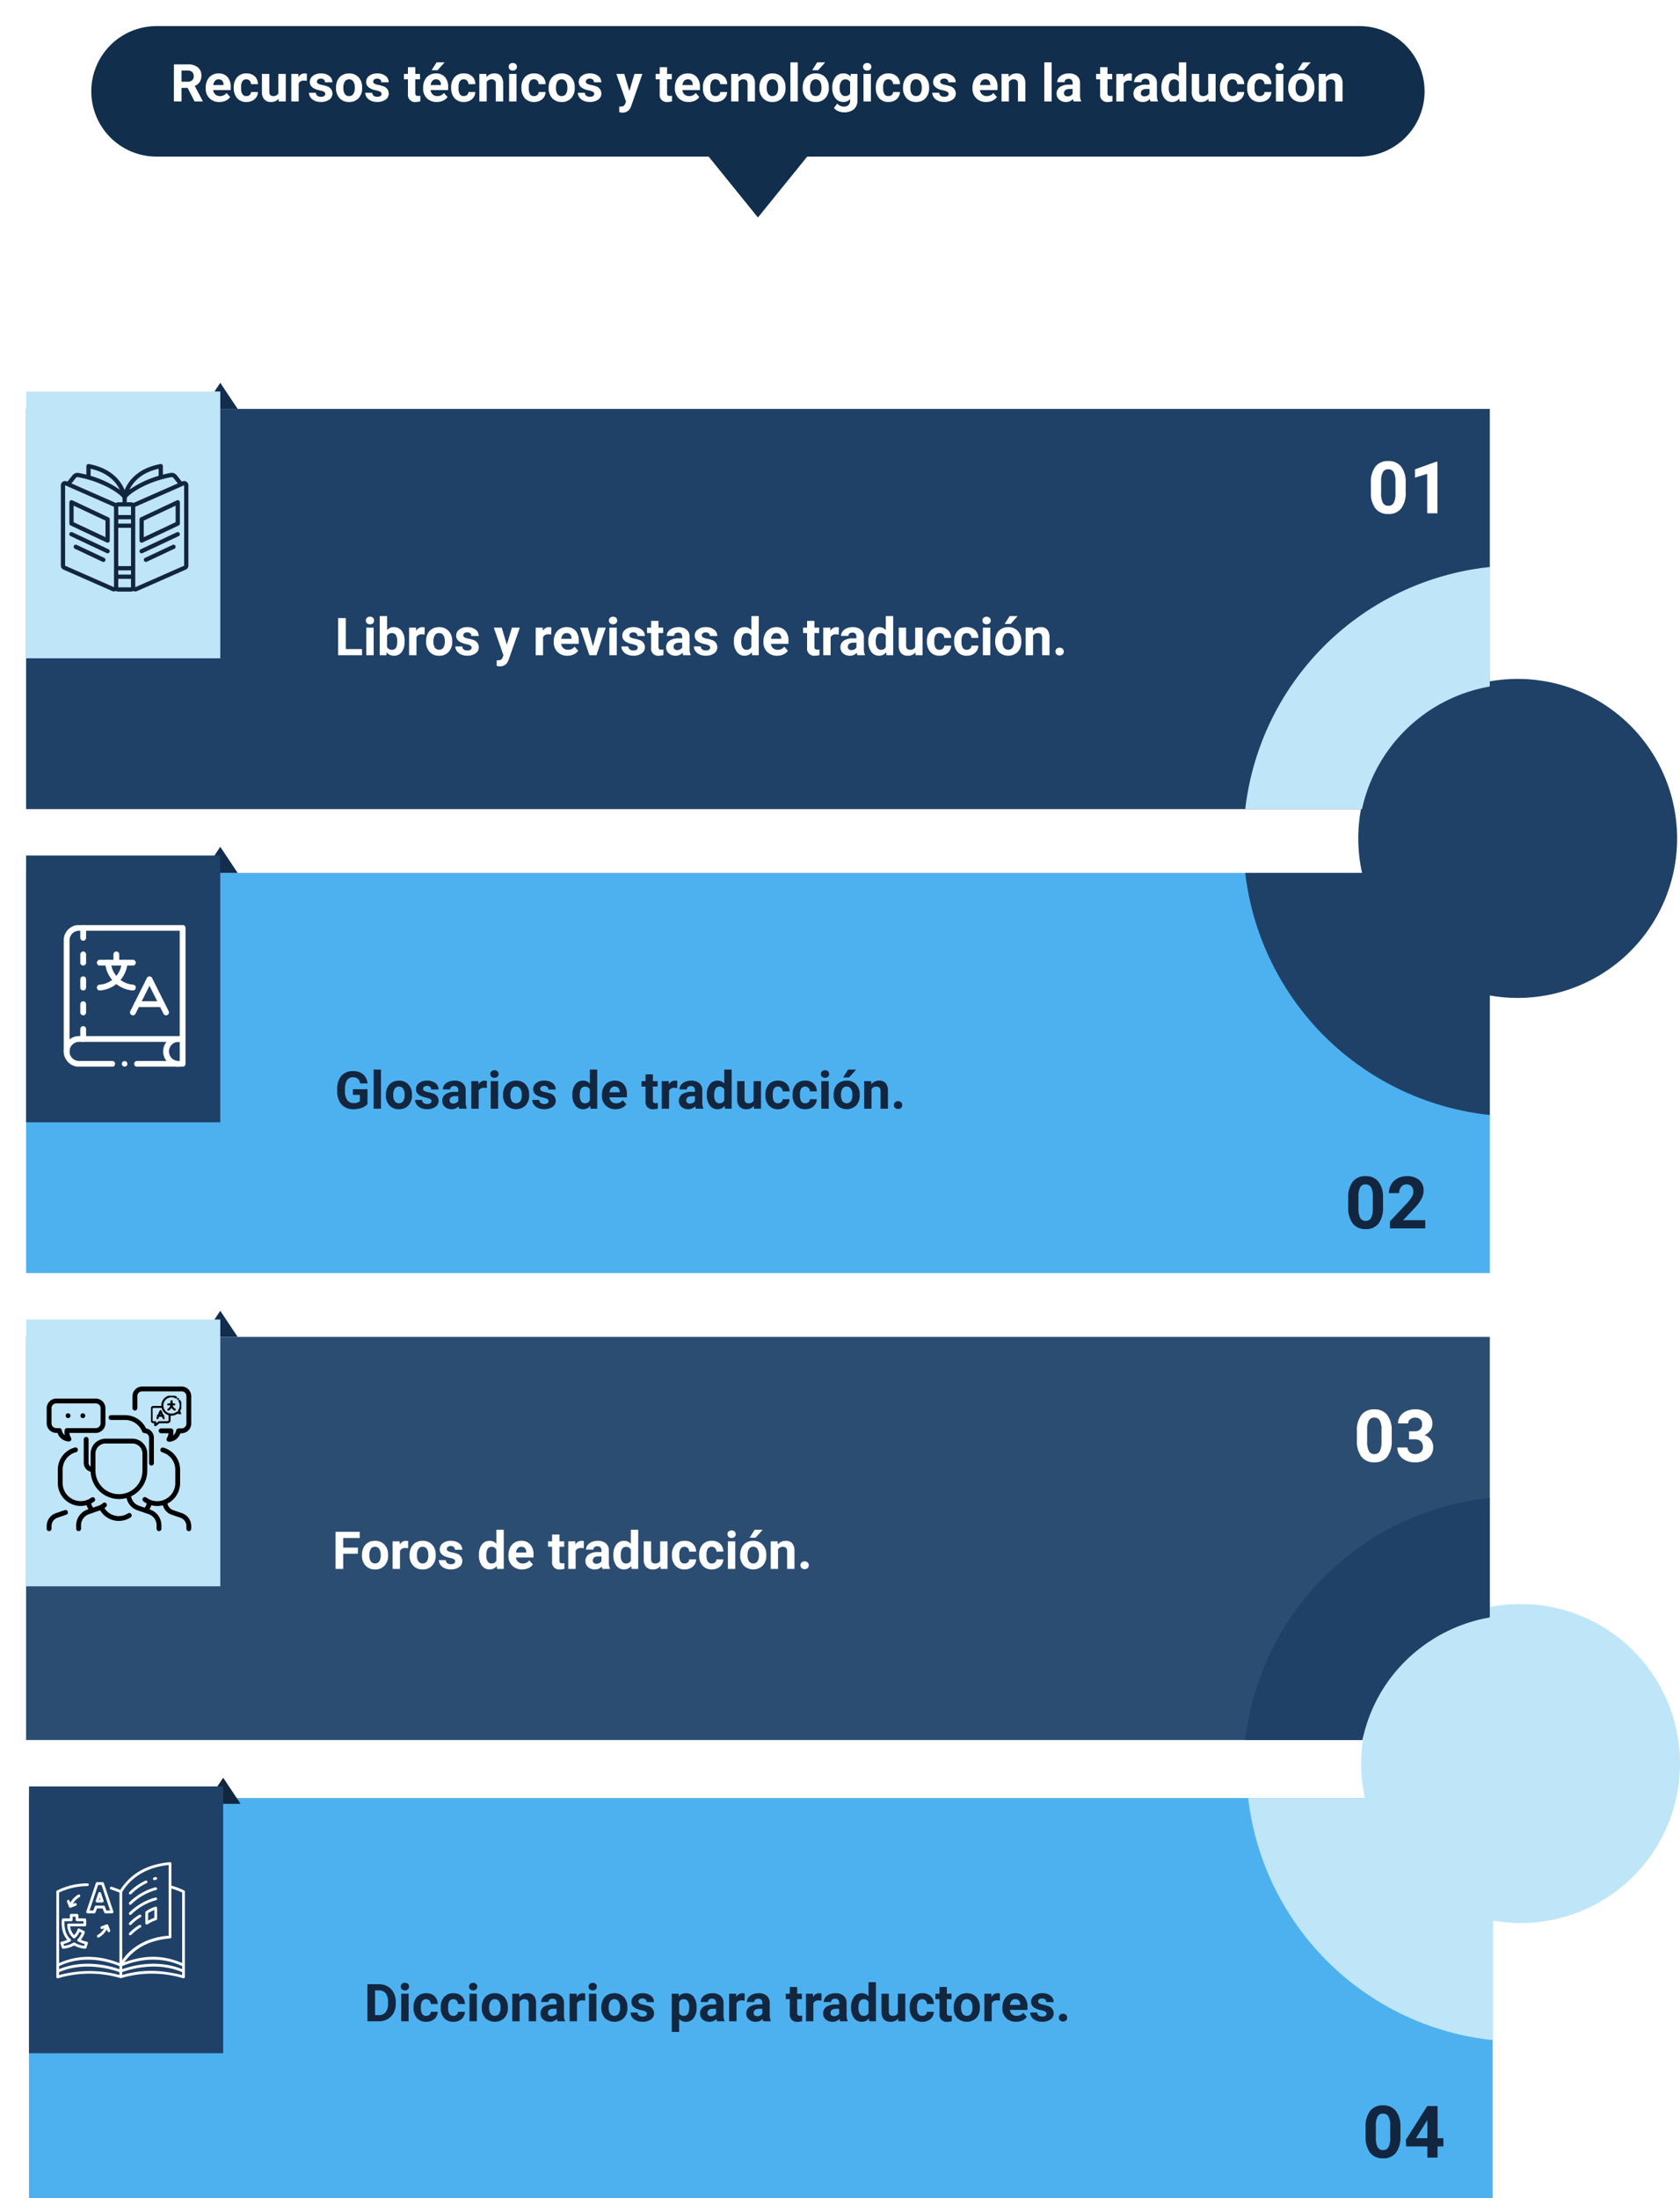 <svg xmlns="http://www.w3.org/2000/svg" xmlns:xlink="http://www.w3.org/1999/xlink" width="579.63" height="758" viewBox="0 0 579.63 758">
  <defs>
    <filter id="Trazado_716098" x="462.16" y="716.982" width="44.843" height="36.262" filterUnits="userSpaceOnUse">
      <feOffset dy="3" input="SourceAlpha"/>
      <feGaussianBlur stdDeviation="3" result="blur"/>
      <feFlood flood-opacity="0.161"/>
      <feComposite operator="in" in2="blur"/>
      <feComposite in="SourceGraphic"/>
    </filter>
    <filter id="Trazado_716100" x="1" y="606.999" width="85" height="110" filterUnits="userSpaceOnUse">
      <feOffset dy="3" input="SourceAlpha"/>
      <feGaussianBlur stdDeviation="3" result="blur-2"/>
      <feFlood flood-opacity="0.161"/>
      <feComposite operator="in" in2="blur-2"/>
      <feComposite in="SourceGraphic"/>
    </filter>
    <filter id="Trazado_716113" x="456.16" y="396.572" width="44.574" height="36.262" filterUnits="userSpaceOnUse">
      <feOffset dy="3" input="SourceAlpha"/>
      <feGaussianBlur stdDeviation="3" result="blur-3"/>
      <feFlood flood-opacity="0.161"/>
      <feComposite operator="in" in2="blur-3"/>
      <feComposite in="SourceGraphic"/>
    </filter>
    <filter id="Trazado_716115" x="0" y="285.999" width="85" height="110" filterUnits="userSpaceOnUse">
      <feOffset dy="3" input="SourceAlpha"/>
      <feGaussianBlur stdDeviation="3" result="blur-4"/>
      <feFlood flood-opacity="0.161"/>
      <feComposite operator="in" in2="blur-4"/>
      <feComposite in="SourceGraphic"/>
    </filter>
    <clipPath id="clip-path">
      <path id="path2568" d="M0-682.665H48.8v48.8H0Z" transform="translate(0 682.665)" fill="#fff"/>
    </clipPath>
    <filter id="Trazado_716107" x="459.16" y="476.982" width="44.306" height="36.262" filterUnits="userSpaceOnUse">
      <feOffset dy="3" input="SourceAlpha"/>
      <feGaussianBlur stdDeviation="3" result="blur-5"/>
      <feFlood flood-opacity="0.161"/>
      <feComposite operator="in" in2="blur-5"/>
      <feComposite in="SourceGraphic"/>
    </filter>
    <filter id="Trazado_716108" x="0" y="446" width="85" height="110" filterUnits="userSpaceOnUse">
      <feOffset dy="3" input="SourceAlpha"/>
      <feGaussianBlur stdDeviation="3" result="blur-6"/>
      <feFlood flood-opacity="0.161"/>
      <feComposite operator="in" in2="blur-6"/>
      <feComposite in="SourceGraphic"/>
    </filter>
    <clipPath id="clip-path-2">
      <path id="path252" d="M10.448-682.665H0v10.448H10.448Z" transform="translate(0 682.665)"/>
    </clipPath>
    <filter id="Rectángulo_344369" x="0" y="125.999" width="85" height="110" filterUnits="userSpaceOnUse">
      <feOffset dy="3" input="SourceAlpha"/>
      <feGaussianBlur stdDeviation="3" result="blur-7"/>
      <feFlood flood-opacity="0.161"/>
      <feComposite operator="in" in2="blur-7"/>
      <feComposite in="SourceGraphic"/>
    </filter>
    <filter id="Trazado_716121" x="463.977" y="149.981" width="40.961" height="36.262" filterUnits="userSpaceOnUse">
      <feOffset dy="3" input="SourceAlpha"/>
      <feGaussianBlur stdDeviation="3" result="blur-8"/>
      <feFlood flood-opacity="0.161"/>
      <feComposite operator="in" in2="blur-8"/>
      <feComposite in="SourceGraphic"/>
    </filter>
    <filter id="Trazado_716122" x="22.5" y="0" width="478" height="83.999" filterUnits="userSpaceOnUse">
      <feOffset dy="3" input="SourceAlpha"/>
      <feGaussianBlur stdDeviation="3" result="blur-9"/>
      <feFlood flood-opacity="0.161"/>
      <feComposite operator="in" in2="blur-9"/>
      <feComposite in="SourceGraphic"/>
    </filter>
  </defs>
  <g id="Grupo_1010189" data-name="Grupo 1010189" transform="translate(9634 6490.999)">
    <path id="Trazado_716096" data-name="Trazado 716096" d="M0,0H505V138H0Z" transform="translate(-9119 -5733) rotate(180)" fill="#4db1f0"/>
    <path id="Trazado_716097" data-name="Trazado 716097" d="M0,0A55.062,55.062,0,0,0,43.9,43.094V0Z" transform="translate(-9162.9 -5871)" fill="#4db1f0"/>
    <g transform="matrix(1, 0, 0, 1, -9634, -6491)" filter="url(#Trazado_716098)">
      <path id="Trazado_716098-2" data-name="Trazado 716098" d="M13.171-7.349a9,9,0,0,1-1.526,5.64A5.326,5.326,0,0,1,7.178.244,5.363,5.363,0,0,1,2.734-1.672,8.74,8.74,0,0,1,1.16-7.166v-3.271A8.886,8.886,0,0,1,2.7-16.089a5.366,5.366,0,0,1,4.449-1.929,5.371,5.371,0,0,1,4.443,1.91,8.713,8.713,0,0,1,1.575,5.487Zm-3.528-3.6a6.508,6.508,0,0,0-.6-3.22,2.042,2.042,0,0,0-1.886-1.008,2.006,2.006,0,0,0-1.837.959,6.091,6.091,0,0,0-.629,3v4.325A6.832,6.832,0,0,0,5.28-3.657,2.015,2.015,0,0,0,7.178-2.6,1.981,1.981,0,0,0,9.045-3.614a6.669,6.669,0,0,0,.6-3.1ZM25.989-6.689H28v2.844H25.989V0H22.461V-3.845H15.173l-.159-2.222,7.41-11.707h3.564Zm-7.458,0h3.931v-6.274l-.232.4Z" transform="translate(470 741)" fill="#12263f"/>
    </g>
    <path id="Trazado_716099" data-name="Trazado 716099" d="M6,0l6,9H0Z" transform="translate(-9563 -5878)" fill="#12263f"/>
    <g transform="matrix(1, 0, 0, 1, -9634, -6491)" filter="url(#Trazado_716100)">
      <path id="Trazado_716100-2" data-name="Trazado 716100" d="M0,0H67V92H0Z" transform="translate(10 613)" fill="#1f4168"/>
    </g>
    <path id="Trazado_716101" data-name="Trazado 716101" d="M1.143,19V6.2H5.08a5.98,5.98,0,0,1,3.019.76,5.3,5.3,0,0,1,2.079,2.162,6.669,6.669,0,0,1,.747,3.186V12.9a6.688,6.688,0,0,1-.734,3.173,5.256,5.256,0,0,1-2.07,2.153A6.025,6.025,0,0,1,5.106,19ZM3.779,8.339v8.543H5.054a2.863,2.863,0,0,0,2.364-1.011,4.567,4.567,0,0,0,.835-2.892V12.3a4.64,4.64,0,0,0-.809-2.958A2.854,2.854,0,0,0,5.08,8.339ZM15.354,19H12.806V9.49h2.549Zm-2.7-11.971a1.251,1.251,0,0,1,.382-.94A1.436,1.436,0,0,1,14.08,5.72a1.44,1.44,0,0,1,1.037.369,1.244,1.244,0,0,1,.387.94,1.247,1.247,0,0,1-.391.949,1.629,1.629,0,0,1-2.065,0A1.247,1.247,0,0,1,12.656,7.029Zm8.745,10.1a1.666,1.666,0,0,0,1.143-.387A1.355,1.355,0,0,0,23,15.713h2.382a3.258,3.258,0,0,1-.527,1.771,3.48,3.48,0,0,1-1.419,1.248,4.442,4.442,0,0,1-1.991.444,4.129,4.129,0,0,1-3.217-1.3A5.13,5.13,0,0,1,17.051,14.3v-.167a5.071,5.071,0,0,1,1.169-3.507,4.08,4.08,0,0,1,3.208-1.31,4,4,0,0,1,2.861,1.015,3.594,3.594,0,0,1,1.094,2.7H23a1.745,1.745,0,0,0-.457-1.206,1.7,1.7,0,0,0-2.5.183,3.749,3.749,0,0,0-.453,2.1v.264a3.8,3.8,0,0,0,.448,2.113A1.549,1.549,0,0,0,21.4,17.128Zm9.387,0a1.666,1.666,0,0,0,1.143-.387,1.355,1.355,0,0,0,.457-1.028H34.77a3.258,3.258,0,0,1-.527,1.771,3.48,3.48,0,0,1-1.419,1.248,4.442,4.442,0,0,1-1.991.444,4.129,4.129,0,0,1-3.217-1.3A5.13,5.13,0,0,1,26.438,14.3v-.167a5.071,5.071,0,0,1,1.169-3.507,4.08,4.08,0,0,1,3.208-1.31,4,4,0,0,1,2.861,1.015,3.594,3.594,0,0,1,1.094,2.7H32.388a1.745,1.745,0,0,0-.457-1.206,1.7,1.7,0,0,0-2.5.183,3.749,3.749,0,0,0-.453,2.1v.264a3.8,3.8,0,0,0,.448,2.113A1.549,1.549,0,0,0,30.788,17.128ZM38.9,19H36.352V9.49H38.9ZM36.2,7.029a1.251,1.251,0,0,1,.382-.94,1.648,1.648,0,0,1,2.079,0,1.244,1.244,0,0,1,.387.94,1.247,1.247,0,0,1-.391.949,1.629,1.629,0,0,1-2.065,0A1.247,1.247,0,0,1,36.2,7.029ZM40.6,14.157a5.64,5.64,0,0,1,.545-2.522A3.989,3.989,0,0,1,42.71,9.921a4.577,4.577,0,0,1,2.377-.606,4.33,4.33,0,0,1,3.142,1.178,4.727,4.727,0,0,1,1.358,3.2l.018.65a4.97,4.97,0,0,1-1.222,3.511,4.735,4.735,0,0,1-6.561,0A5.058,5.058,0,0,1,40.6,14.271Zm2.54.18a3.555,3.555,0,0,0,.51,2.073,1.831,1.831,0,0,0,2.9.009,3.89,3.89,0,0,0,.519-2.267,3.519,3.519,0,0,0-.519-2.06,1.686,1.686,0,0,0-1.459-.731,1.658,1.658,0,0,0-1.441.726A3.955,3.955,0,0,0,43.137,14.338ZM53.508,9.49l.079,1.1A3.32,3.32,0,0,1,56.32,9.314a2.759,2.759,0,0,1,2.25.888,4.142,4.142,0,0,1,.756,2.654V19h-2.54V12.918a1.648,1.648,0,0,0-.352-1.173,1.574,1.574,0,0,0-1.169-.365,1.747,1.747,0,0,0-1.608.914V19h-2.54V9.49ZM66.762,19a2.821,2.821,0,0,1-.255-.853,3.073,3.073,0,0,1-2.4,1.028,3.376,3.376,0,0,1-2.316-.809,2.6,2.6,0,0,1-.918-2.039,2.687,2.687,0,0,1,1.121-2.32,5.529,5.529,0,0,1,3.239-.817H66.4v-.545a1.567,1.567,0,0,0-.338-1.055A1.331,1.331,0,0,0,65,11.2a1.513,1.513,0,0,0-1.006.308,1.045,1.045,0,0,0-.365.844h-2.54a2.551,2.551,0,0,1,.51-1.529,3.37,3.37,0,0,1,1.441-1.1,5.253,5.253,0,0,1,2.092-.4,4.15,4.15,0,0,1,2.791.883,3.09,3.09,0,0,1,1.033,2.483V16.8a4.546,4.546,0,0,0,.378,2.048V19Zm-2.1-1.767a2.188,2.188,0,0,0,1.037-.25,1.645,1.645,0,0,0,.7-.672V14.676h-.949q-1.907,0-2.03,1.318l-.009.149a1.017,1.017,0,0,0,.334.782A1.3,1.3,0,0,0,64.661,17.233Zm11.584-5.361a6.9,6.9,0,0,0-.914-.07,1.86,1.86,0,0,0-1.89.976V19H70.9V9.49h2.4l.07,1.134a2.354,2.354,0,0,1,2.118-1.31,2.662,2.662,0,0,1,.791.114ZM80.147,19H77.6V9.49h2.549Zm-2.7-11.971a1.251,1.251,0,0,1,.382-.94,1.648,1.648,0,0,1,2.079,0,1.244,1.244,0,0,1,.387.94,1.247,1.247,0,0,1-.391.949,1.629,1.629,0,0,1-2.065,0A1.247,1.247,0,0,1,77.449,7.029Zm4.395,7.128a5.64,5.64,0,0,1,.545-2.522,3.989,3.989,0,0,1,1.569-1.714,4.577,4.577,0,0,1,2.377-.606,4.33,4.33,0,0,1,3.142,1.178,4.727,4.727,0,0,1,1.358,3.2l.018.65a4.97,4.97,0,0,1-1.222,3.511,4.735,4.735,0,0,1-6.561,0,5.058,5.058,0,0,1-1.226-3.586Zm2.54.18a3.555,3.555,0,0,0,.51,2.073,1.831,1.831,0,0,0,2.9.009,3.89,3.89,0,0,0,.519-2.267,3.519,3.519,0,0,0-.519-2.06,1.686,1.686,0,0,0-1.459-.731,1.658,1.658,0,0,0-1.441.726A3.955,3.955,0,0,0,84.384,14.338Zm13.184,2.035a.818.818,0,0,0-.461-.734,5.241,5.241,0,0,0-1.481-.479q-3.393-.712-3.393-2.883a2.613,2.613,0,0,1,1.05-2.114,4.237,4.237,0,0,1,2.747-.848,4.56,4.56,0,0,1,2.9.853,2.687,2.687,0,0,1,1.085,2.215h-2.54a1.229,1.229,0,0,0-.352-.9,1.488,1.488,0,0,0-1.1-.356,1.52,1.52,0,0,0-.993.29.916.916,0,0,0-.352.738.783.783,0,0,0,.4.681,4.114,4.114,0,0,0,1.349.448,11.019,11.019,0,0,1,1.6.426,2.628,2.628,0,0,1,2.013,2.558,2.481,2.481,0,0,1-1.116,2.1,4.815,4.815,0,0,1-2.883.8,5.029,5.029,0,0,1-2.123-.426,3.561,3.561,0,0,1-1.455-1.169,2.716,2.716,0,0,1-.527-1.6h2.408a1.326,1.326,0,0,0,.5,1.037,1.987,1.987,0,0,0,1.248.36,1.839,1.839,0,0,0,1.1-.277A.861.861,0,0,0,97.567,16.372Zm17.147-2.039a5.7,5.7,0,0,1-1,3.52,3.2,3.2,0,0,1-2.694,1.323,2.963,2.963,0,0,1-2.329-1v4.482h-2.54V9.49h2.355l.088.932a2.985,2.985,0,0,1,2.408-1.107,3.22,3.22,0,0,1,2.733,1.3,5.858,5.858,0,0,1,.976,3.586Zm-2.54-.185a3.743,3.743,0,0,0-.47-2.048,1.532,1.532,0,0,0-1.367-.721,1.663,1.663,0,0,0-1.644.914v3.894a1.692,1.692,0,0,0,1.661.94Q112.175,17.128,112.175,14.148ZM121.8,19a2.821,2.821,0,0,1-.255-.853,3.073,3.073,0,0,1-2.4,1.028,3.376,3.376,0,0,1-2.316-.809,2.6,2.6,0,0,1-.918-2.039,2.687,2.687,0,0,1,1.121-2.32,5.529,5.529,0,0,1,3.239-.817h1.169v-.545a1.567,1.567,0,0,0-.338-1.055,1.331,1.331,0,0,0-1.068-.4,1.513,1.513,0,0,0-1.006.308,1.045,1.045,0,0,0-.365.844h-2.54a2.551,2.551,0,0,1,.51-1.529,3.37,3.37,0,0,1,1.441-1.1,5.253,5.253,0,0,1,2.092-.4,4.15,4.15,0,0,1,2.791.883,3.09,3.09,0,0,1,1.033,2.483V16.8a4.546,4.546,0,0,0,.378,2.048V19Zm-2.1-1.767a2.188,2.188,0,0,0,1.037-.25,1.645,1.645,0,0,0,.7-.672V14.676h-.949q-1.907,0-2.03,1.318l-.009.149a1.017,1.017,0,0,0,.334.782A1.3,1.3,0,0,0,119.7,17.233Zm11.584-5.361a6.9,6.9,0,0,0-.914-.07,1.86,1.86,0,0,0-1.89.976V19h-2.54V9.49h2.4l.07,1.134a2.354,2.354,0,0,1,2.118-1.31,2.662,2.662,0,0,1,.791.114ZM137.751,19a2.821,2.821,0,0,1-.255-.853,3.073,3.073,0,0,1-2.4,1.028,3.376,3.376,0,0,1-2.316-.809,2.6,2.6,0,0,1-.918-2.039,2.687,2.687,0,0,1,1.121-2.32,5.529,5.529,0,0,1,3.239-.817h1.169v-.545a1.567,1.567,0,0,0-.338-1.055,1.331,1.331,0,0,0-1.068-.4,1.513,1.513,0,0,0-1.006.308,1.045,1.045,0,0,0-.365.844h-2.54a2.551,2.551,0,0,1,.51-1.529,3.37,3.37,0,0,1,1.441-1.1,5.253,5.253,0,0,1,2.092-.4,4.15,4.15,0,0,1,2.791.883,3.09,3.09,0,0,1,1.033,2.483V16.8a4.546,4.546,0,0,0,.378,2.048V19Zm-2.1-1.767a2.188,2.188,0,0,0,1.037-.25,1.645,1.645,0,0,0,.7-.672V14.676h-.949q-1.907,0-2.03,1.318l-.009.149a1.017,1.017,0,0,0,.334.782A1.3,1.3,0,0,0,135.65,17.233ZM149.414,7.152V9.49h1.626v1.863h-1.626V16.1a1.133,1.133,0,0,0,.2.756,1.015,1.015,0,0,0,.773.229,4.051,4.051,0,0,0,.747-.062v1.925a5.229,5.229,0,0,1-1.538.229,2.425,2.425,0,0,1-2.725-2.7V11.354h-1.389V9.49h1.389V7.152Zm8.385,4.72a6.9,6.9,0,0,0-.914-.07,1.86,1.86,0,0,0-1.89.976V19h-2.54V9.49h2.4l.07,1.134a2.354,2.354,0,0,1,2.118-1.31,2.662,2.662,0,0,1,.791.114ZM164.268,19a2.821,2.821,0,0,1-.255-.853,3.073,3.073,0,0,1-2.4,1.028,3.376,3.376,0,0,1-2.316-.809,2.6,2.6,0,0,1-.918-2.039,2.687,2.687,0,0,1,1.121-2.32,5.529,5.529,0,0,1,3.239-.817h1.169v-.545a1.567,1.567,0,0,0-.338-1.055,1.331,1.331,0,0,0-1.068-.4,1.513,1.513,0,0,0-1.006.308,1.045,1.045,0,0,0-.365.844h-2.54a2.551,2.551,0,0,1,.51-1.529,3.37,3.37,0,0,1,1.441-1.1,5.253,5.253,0,0,1,2.092-.4,4.15,4.15,0,0,1,2.791.883,3.09,3.09,0,0,1,1.033,2.483V16.8a4.546,4.546,0,0,0,.378,2.048V19Zm-2.1-1.767a2.188,2.188,0,0,0,1.037-.25,1.645,1.645,0,0,0,.7-.672V14.676h-.949q-1.907,0-2.03,1.318l-.009.149a1.017,1.017,0,0,0,.334.782A1.3,1.3,0,0,0,162.167,17.233Zm5.845-3.059a5.731,5.731,0,0,1,1-3.542,3.237,3.237,0,0,1,2.729-1.318,2.913,2.913,0,0,1,2.294,1.037V5.5h2.549V19h-2.294l-.123-1.011a2.989,2.989,0,0,1-2.443,1.187,3.228,3.228,0,0,1-2.694-1.323A5.916,5.916,0,0,1,168.012,14.175Zm2.54.189a3.754,3.754,0,0,0,.466,2.051,1.517,1.517,0,0,0,1.354.713,1.7,1.7,0,0,0,1.661-.995V12.375a1.675,1.675,0,0,0-1.644-.995Q170.552,11.38,170.552,14.364Zm13.693,3.669a3.185,3.185,0,0,1-2.6,1.143,3,3,0,0,1-2.333-.879,3.752,3.752,0,0,1-.822-2.575V9.49h2.54v6.151q0,1.487,1.354,1.487a1.834,1.834,0,0,0,1.775-.9V9.49h2.549V19h-2.391Zm8.332-.905a1.666,1.666,0,0,0,1.143-.387,1.355,1.355,0,0,0,.457-1.028h2.382a3.258,3.258,0,0,1-.527,1.771,3.48,3.48,0,0,1-1.419,1.248,4.442,4.442,0,0,1-1.991.444,4.129,4.129,0,0,1-3.217-1.3,5.13,5.13,0,0,1-1.178-3.582v-.167a5.071,5.071,0,0,1,1.169-3.507,4.08,4.08,0,0,1,3.208-1.31,4,4,0,0,1,2.861,1.015,3.594,3.594,0,0,1,1.094,2.7h-2.382a1.745,1.745,0,0,0-.457-1.206,1.7,1.7,0,0,0-2.5.183,3.749,3.749,0,0,0-.453,2.1v.264a3.8,3.8,0,0,0,.448,2.113A1.549,1.549,0,0,0,192.577,17.128Zm8.473-9.976V9.49h1.626v1.863H201.05V16.1a1.133,1.133,0,0,0,.2.756,1.015,1.015,0,0,0,.773.229,4.051,4.051,0,0,0,.747-.062v1.925a5.229,5.229,0,0,1-1.538.229,2.425,2.425,0,0,1-2.725-2.7V11.354h-1.389V9.49h1.389V7.152Zm2.382,7a5.64,5.64,0,0,1,.545-2.522,3.989,3.989,0,0,1,1.569-1.714,4.577,4.577,0,0,1,2.377-.606,4.33,4.33,0,0,1,3.142,1.178,4.727,4.727,0,0,1,1.358,3.2l.018.65a4.97,4.97,0,0,1-1.222,3.511,4.735,4.735,0,0,1-6.561,0,5.058,5.058,0,0,1-1.226-3.586Zm2.54.18a3.555,3.555,0,0,0,.51,2.073,1.831,1.831,0,0,0,2.9.009,3.89,3.89,0,0,0,.519-2.267,3.519,3.519,0,0,0-.519-2.06,1.686,1.686,0,0,0-1.459-.731,1.658,1.658,0,0,0-1.441.726A3.955,3.955,0,0,0,205.972,14.338Zm13.377-2.465a6.9,6.9,0,0,0-.914-.07,1.86,1.86,0,0,0-1.89.976V19H214V9.49h2.4l.07,1.134a2.354,2.354,0,0,1,2.118-1.31,2.662,2.662,0,0,1,.791.114Zm5.6,7.3a4.668,4.668,0,0,1-3.406-1.283,4.561,4.561,0,0,1-1.314-3.419v-.246a5.745,5.745,0,0,1,.554-2.562,4.064,4.064,0,0,1,1.569-1.74,4.4,4.4,0,0,1,2.316-.611,3.947,3.947,0,0,1,3.072,1.23,5,5,0,0,1,1.121,3.489v1.037H222.8a2.36,2.36,0,0,0,.743,1.494,2.245,2.245,0,0,0,1.569.563,2.742,2.742,0,0,0,2.294-1.063l1.248,1.4a3.813,3.813,0,0,1-1.547,1.261A5.075,5.075,0,0,1,224.947,19.176Zm-.29-7.813a1.587,1.587,0,0,0-1.226.512,2.651,2.651,0,0,0-.6,1.466h3.533v-.2a1.891,1.891,0,0,0-.457-1.311A1.638,1.638,0,0,0,224.657,11.362Zm10.793,5.01a.818.818,0,0,0-.461-.734,5.241,5.241,0,0,0-1.481-.479q-3.393-.712-3.393-2.883a2.613,2.613,0,0,1,1.05-2.114,4.237,4.237,0,0,1,2.747-.848,4.56,4.56,0,0,1,2.9.853,2.687,2.687,0,0,1,1.085,2.215h-2.54a1.229,1.229,0,0,0-.352-.9,1.488,1.488,0,0,0-1.1-.356,1.52,1.52,0,0,0-.993.29.916.916,0,0,0-.352.738.783.783,0,0,0,.4.681,4.114,4.114,0,0,0,1.349.448,11.019,11.019,0,0,1,1.6.426,2.628,2.628,0,0,1,2.013,2.558,2.481,2.481,0,0,1-1.116,2.1,4.815,4.815,0,0,1-2.883.8,5.029,5.029,0,0,1-2.123-.426,3.561,3.561,0,0,1-1.455-1.169,2.716,2.716,0,0,1-.527-1.6h2.408a1.326,1.326,0,0,0,.5,1.037,1.987,1.987,0,0,0,1.248.36,1.839,1.839,0,0,0,1.1-.277A.861.861,0,0,0,235.45,16.372Zm4.236,1.38a1.279,1.279,0,0,1,.409-.984,1.588,1.588,0,0,1,2.057,0,1.279,1.279,0,0,1,.409.984,1.261,1.261,0,0,1-.4.971,1.614,1.614,0,0,1-2.065,0A1.261,1.261,0,0,1,239.687,17.752Z" transform="translate(-9508.377 -5813)" fill="#12263f"/>
    <path id="Trazado_708720" data-name="Trazado 708720" d="M77.679,137.234a11.555,11.555,0,0,1,3.254-1.593.456.456,0,0,1,.607.458v3.711a.476.476,0,0,1-.34.456,11.083,11.083,0,0,0-2.957,1.429.487.487,0,0,1-.757-.385v-3.693A.476.476,0,0,1,77.679,137.234Zm.758,3.211a11.962,11.962,0,0,1,2.15-.983v-2.7a10.406,10.406,0,0,0-2.15,1.1Z" transform="translate(-9661.337 -5969.149)" fill="#fff"/>
    <path id="Trazado_708721" data-name="Trazado 708721" d="M78.523,61.541c-.148.033-.522.124-.562.124a.477.477,0,0,1-.121-.937q.235-.062.473-.116a.476.476,0,1,1,.21.929Z" transform="translate(-9658.69 -5904.341)" fill="#fff"/>
    <path id="Trazado_708722" data-name="Trazado 708722" d="M108.26,70.385a17.926,17.926,0,0,0-5.273,3.745.562.562,0,0,1-.673.03.464.464,0,0,1-.03-.673,18.567,18.567,0,0,1,5.589-3.973.476.476,0,1,1,.386.87Z" transform="translate(-9691.695 -5912.006)" fill="#fff"/>
    <path id="Trazado_708723" data-name="Trazado 708723" d="M86.854,87.4a19.739,19.739,0,0,0-8.549,4.932.469.469,0,0,1-.673.012.49.49,0,0,1-.013-.673,20.31,20.31,0,0,1,9.024-5.2.476.476,0,1,1,.21.929Z" transform="translate(-9667.021 -5926.677)" fill="#fff"/>
    <path id="Trazado_708724" data-name="Trazado 708724" d="M86.653,112.325a.476.476,0,1,1,.21.929,19.7,19.7,0,0,0-8.549,4.932.543.543,0,0,1-.673.012.465.465,0,0,1-.013-.673A20.3,20.3,0,0,1,86.653,112.325Z" transform="translate(-9667.031 -5949.017)" fill="#fff"/>
    <path id="Trazado_708725" data-name="Trazado 708725" d="M121.115,155.851a.476.476,0,1,1,.463.832,15.425,15.425,0,0,0-3.221,2.576.54.54,0,0,1-.673.025.472.472,0,0,1-.025-.673A16.137,16.137,0,0,1,121.115,155.851Z" transform="translate(-9707.066 -5986.58)" fill="#fff"/>
    <path id="Trazado_708726" data-name="Trazado 708726" d="M121.113,181.706a.476.476,0,1,1,.463.832,15.425,15.425,0,0,0-3.221,2.576.541.541,0,0,1-.673.025.475.475,0,0,1-.025-.673A16.134,16.134,0,0,1,121.113,181.706Z" transform="translate(-9707.064 -6008.917)" fill="#fff"/>
    <path id="Trazado_708727" data-name="Trazado 708727" d="M7.238,32.611A23.743,23.743,0,0,1,17.7,30.154a.476.476,0,0,1,.014.952,22.853,22.853,0,0,0-9.78,2.225V57.646c7.717-3.427,15.1-2.236,20.816.019V33.34c-.367-.164-1.952-.759-2.977-1.1a.456.456,0,0,1-.313-.434.479.479,0,0,1,.628-.468c.958.317,2.518.895,2.935,1.078,3.2-4.952,8.3-8.768,17.144-9.563a.474.474,0,0,1,.511.475v7.619a24.123,24.123,0,0,1,4.414,1.669.472.472,0,0,1,.249.419V62.4a.488.488,0,0,1-.606.475,37.445,37.445,0,0,0-21.51-.014,37.955,37.955,0,0,0-21.636.014c-.39.072-.606-.127-.606-.472V33.036a.475.475,0,0,1,.26-.425Zm43.146.716a23.771,23.771,0,0,0-3.711-1.388V48.652a.476.476,0,0,1-.442.475c-8.085.737-12.605,3.934-15.846,8.258,5.913-2.077,12.3-3.05,20,.261ZM29.7,61.752c5.989-1.671,12.053-2.106,20.686.041V60.775c-9.249-4.034-19.2-.572-20.686-.01Zm0-2c5.571-1.906,13.267-3.017,20.686-.009V58.7C42.945,55.1,34.95,56.423,29.7,58.7Zm0-3.048c.619-.864,4.952-7.685,16.023-8.488V23.846c-8.136.774-13.345,4.806-16.023,9.307ZM7.93,61.793a40.11,40.11,0,0,1,20.816-.039v-.978c-1.4-.529-11.506-4.062-20.816,0Zm0-2.054c7.406-3.017,15.264-1.883,20.816.021V58.705c-1.7-.755-11.3-4.608-20.816-.008Z" transform="translate(-9621.539 -5871.728)" fill="#fff"/>
    <path id="Trazado_708728" data-name="Trazado 708728" d="M191.572,73.846a.476.476,0,0,1,.451-.325h1.858a.476.476,0,0,1,.452.325l3.283,9.785a.479.479,0,0,1-.451.628H194.9a.476.476,0,0,1-.445-.305l-.531-1.379h-1.938l-.531,1.38a.476.476,0,0,1-.444.305H188.74a.479.479,0,0,1-.452-.628Zm-.891,9.461.531-1.38a.476.476,0,0,1,.444-.305h2.592a.476.476,0,0,1,.444.305l.531,1.38H196.5l-2.964-8.833h-1.173L189.4,83.306Z" transform="translate(-9792.507 -5915.503)" fill="#fff"/>
    <path id="Trazado_708729" data-name="Trazado 708729" d="M214.486,98.5a.476.476,0,0,1,.451.325l.893,2.663a.479.479,0,0,1-.451.628h-1.787a.479.479,0,0,1-.451-.628l.893-2.663A.476.476,0,0,1,214.486,98.5Zm.231,2.663-.231-.69-.231.69Z" transform="translate(-9814.104 -5937.083)" fill="#fff"/>
    <path id="Trazado_708730" data-name="Trazado 708730" d="M262.363,163.759a.476.476,0,0,1,.043.4l-.5,1.481a.475.475,0,0,1-.5.322,9.477,9.477,0,0,1-3.739-1.113,9.474,9.474,0,0,1-3.739,1.113.476.476,0,0,1-.5-.322l-.5-1.481a.447.447,0,0,1,.373-.622,9.21,9.21,0,0,0,1.992-.64c-2.411-2.643-1.891-6.778-1.866-6.963a.476.476,0,0,1,.472-.413h2.29v-1.085a.476.476,0,0,1,.476-.476h2a.476.476,0,0,1,.476.476v1.085h2.217a.476.476,0,0,1,.476.476v1.777a.476.476,0,0,1-.476.476H256.28a5.019,5.019,0,0,0,1.391,3.016,4.868,4.868,0,0,0,1.171-1.943.479.479,0,0,1,.67-.281l1.6.815a.476.476,0,0,1,.231.587,8.588,8.588,0,0,1-1.356,2.427,9.25,9.25,0,0,0,2.046.665A.476.476,0,0,1,262.363,163.759ZM259,163.444a.479.479,0,0,1-.123-.743,7.575,7.575,0,0,0,1.416-2.193l-.736-.376a6.205,6.205,0,0,1-1.565,2.151.476.476,0,0,1-.644,0,6.106,6.106,0,0,1-2.052-4.5.479.479,0,0,1,.476-.488h5.114v-.825H258.67a.476.476,0,0,1-.476-.476V154.91h-1.045v1.085a.476.476,0,0,1-.476.476h-2.329c-.065,1.138-.04,4.354,2.083,6.194a.479.479,0,0,1-.086.779,10.556,10.556,0,0,1-2.334.911l.207.614a8.206,8.206,0,0,0,3.209-1.08.476.476,0,0,1,.495,0,8.206,8.206,0,0,0,3.21,1.08l.207-.614a10.553,10.553,0,0,1-2.335-.911Z" transform="translate(-9866.094 -5984.997)" fill="#fff"/>
    <path id="Trazado_708731" data-name="Trazado 708731" d="M197.534,181.674a.476.476,0,0,1,.273-.615l1.666-.641a.495.495,0,0,1,.7.24l.675,1.755a.476.476,0,1,1-.889.342l-.263-.684a6.988,6.988,0,0,1-2.7,2.8.476.476,0,1,1-.474-.826,6.039,6.039,0,0,0,2.3-2.356l-.676.26A.476.476,0,0,1,197.534,181.674Z" transform="translate(-9796.842 -6007.799)" fill="#fff"/>
    <path id="Trazado_708732" data-name="Trazado 708732" d="M275.675,107.99a.476.476,0,0,1-.274.615l-1.664.639a.492.492,0,0,1-.706-.239l-.675-1.755a.476.476,0,1,1,.889-.342l.263.684a6.989,6.989,0,0,1,2.7-2.8.476.476,0,1,1,.474.826,6.039,6.039,0,0,0-2.3,2.357l.677-.26a.476.476,0,0,1,.615.275Z" transform="translate(-9883.229 -5942.466)" fill="#fff"/>
    <path id="Trazado_716102" data-name="Trazado 716102" d="M0,83.477H84.368A95.039,95.039,0,0,0,0,0Z" transform="translate(-9119 -5787.521) rotate(180)" fill="#bfe5f9"/>
    <path id="Trazado_716103" data-name="Trazado 716103" d="M55,0A55,55,0,1,1,0,55,55,55,0,0,1,55,0Z" transform="translate(-9164.369 -5937.89)" fill="#bfe5f9"/>
    <path id="Trazado_716110" data-name="Trazado 716110" d="M0,0H505V138H0Z" transform="translate(-9625 -6190)" fill="#4db1f0"/>
    <path id="Trazado_716111" data-name="Trazado 716111" d="M0,0A55.062,55.062,0,0,0,43.9,43.094V0Z" transform="translate(-9163.9 -6190)" fill="#4db1f0"/>
    <path id="Trazado_716112" data-name="Trazado 716112" d="M11.268,17.383a4.577,4.577,0,0,1-2.013,1.323,8.429,8.429,0,0,1-2.883.47,5.711,5.711,0,0,1-2.914-.725,4.836,4.836,0,0,1-1.934-2.1,7.408,7.408,0,0,1-.7-3.243v-.87a7.868,7.868,0,0,1,.646-3.318A4.779,4.779,0,0,1,3.335,6.77a5.367,5.367,0,0,1,2.852-.743,5.345,5.345,0,0,1,3.56,1.085,4.639,4.639,0,0,1,1.521,3.16H8.7a2.552,2.552,0,0,0-.778-1.608,2.484,2.484,0,0,0-1.657-.51A2.338,2.338,0,0,0,4.219,9.165a5.315,5.315,0,0,0-.712,3.006v.817a5.06,5.06,0,0,0,.765,3.041,2.618,2.618,0,0,0,2.241,1.028,2.925,2.925,0,0,0,2.118-.633V14.219h-2.4V12.276h5.036ZM15.917,19H13.368V5.5h2.549Zm1.7-4.843a5.64,5.64,0,0,1,.545-2.522,3.989,3.989,0,0,1,1.569-1.714A4.577,4.577,0,0,1,22.1,9.314a4.33,4.33,0,0,1,3.142,1.178,4.727,4.727,0,0,1,1.358,3.2l.018.65A4.97,4.97,0,0,1,25.4,17.853a4.247,4.247,0,0,1-3.278,1.323,4.268,4.268,0,0,1-3.283-1.318,5.058,5.058,0,0,1-1.226-3.586Zm2.54.18a3.555,3.555,0,0,0,.51,2.073,1.831,1.831,0,0,0,2.9.009,3.89,3.89,0,0,0,.519-2.267,3.519,3.519,0,0,0-.519-2.06,1.686,1.686,0,0,0-1.459-.731,1.658,1.658,0,0,0-1.441.726A3.955,3.955,0,0,0,20.153,14.338Zm13.184,2.035a.818.818,0,0,0-.461-.734,5.241,5.241,0,0,0-1.481-.479Q28,14.447,28,12.276a2.613,2.613,0,0,1,1.05-2.114A4.237,4.237,0,0,1,31.8,9.314a4.56,4.56,0,0,1,2.9.853,2.687,2.687,0,0,1,1.085,2.215H33.24a1.229,1.229,0,0,0-.352-.9,1.488,1.488,0,0,0-1.1-.356,1.52,1.52,0,0,0-.993.29.916.916,0,0,0-.352.738.783.783,0,0,0,.4.681,4.114,4.114,0,0,0,1.349.448,11.019,11.019,0,0,1,1.6.426,2.628,2.628,0,0,1,2.013,2.558,2.481,2.481,0,0,1-1.116,2.1,4.815,4.815,0,0,1-2.883.8,5.029,5.029,0,0,1-2.123-.426,3.561,3.561,0,0,1-1.455-1.169,2.716,2.716,0,0,1-.527-1.6h2.408a1.326,1.326,0,0,0,.5,1.037,1.987,1.987,0,0,0,1.248.36,1.839,1.839,0,0,0,1.1-.277A.861.861,0,0,0,33.337,16.372ZM42.952,19a2.821,2.821,0,0,1-.255-.853,3.073,3.073,0,0,1-2.4,1.028,3.376,3.376,0,0,1-2.316-.809,2.6,2.6,0,0,1-.918-2.039,2.687,2.687,0,0,1,1.121-2.32,5.529,5.529,0,0,1,3.239-.817h1.169v-.545a1.567,1.567,0,0,0-.338-1.055,1.331,1.331,0,0,0-1.068-.4,1.513,1.513,0,0,0-1.006.308,1.045,1.045,0,0,0-.365.844h-2.54a2.551,2.551,0,0,1,.51-1.529,3.37,3.37,0,0,1,1.441-1.1,5.253,5.253,0,0,1,2.092-.4,4.15,4.15,0,0,1,2.791.883,3.09,3.09,0,0,1,1.033,2.483V16.8a4.546,4.546,0,0,0,.378,2.048V19Zm-2.1-1.767a2.188,2.188,0,0,0,1.037-.25,1.645,1.645,0,0,0,.7-.672V14.676h-.949q-1.907,0-2.03,1.318l-.009.149a1.017,1.017,0,0,0,.334.782A1.3,1.3,0,0,0,40.852,17.233Zm11.584-5.361a6.9,6.9,0,0,0-.914-.07,1.86,1.86,0,0,0-1.89.976V19h-2.54V9.49h2.4l.07,1.134a2.354,2.354,0,0,1,2.118-1.31,2.662,2.662,0,0,1,.791.114ZM56.338,19H53.789V9.49h2.549ZM53.64,7.029a1.251,1.251,0,0,1,.382-.94,1.648,1.648,0,0,1,2.079,0,1.244,1.244,0,0,1,.387.94,1.247,1.247,0,0,1-.391.949,1.629,1.629,0,0,1-2.065,0A1.247,1.247,0,0,1,53.64,7.029Zm4.395,7.128a5.64,5.64,0,0,1,.545-2.522,3.989,3.989,0,0,1,1.569-1.714,4.577,4.577,0,0,1,2.377-.606,4.33,4.33,0,0,1,3.142,1.178,4.727,4.727,0,0,1,1.358,3.2l.018.65a4.97,4.97,0,0,1-1.222,3.511,4.735,4.735,0,0,1-6.561,0,5.058,5.058,0,0,1-1.226-3.586Zm2.54.18a3.555,3.555,0,0,0,.51,2.073,1.831,1.831,0,0,0,2.9.009,3.89,3.89,0,0,0,.519-2.267,3.519,3.519,0,0,0-.519-2.06,1.686,1.686,0,0,0-1.459-.731,1.658,1.658,0,0,0-1.441.726A3.955,3.955,0,0,0,60.574,14.338Zm13.184,2.035a.818.818,0,0,0-.461-.734,5.241,5.241,0,0,0-1.481-.479q-3.393-.712-3.393-2.883a2.613,2.613,0,0,1,1.05-2.114,4.237,4.237,0,0,1,2.747-.848,4.56,4.56,0,0,1,2.9.853A2.687,2.687,0,0,1,76.2,12.382h-2.54a1.229,1.229,0,0,0-.352-.9,1.488,1.488,0,0,0-1.1-.356,1.52,1.52,0,0,0-.993.29.916.916,0,0,0-.352.738.783.783,0,0,0,.4.681,4.114,4.114,0,0,0,1.349.448,11.019,11.019,0,0,1,1.6.426,2.628,2.628,0,0,1,2.013,2.558,2.481,2.481,0,0,1-1.116,2.1,4.815,4.815,0,0,1-2.883.8,5.029,5.029,0,0,1-2.123-.426,3.561,3.561,0,0,1-1.455-1.169,2.716,2.716,0,0,1-.527-1.6h2.408a1.326,1.326,0,0,0,.5,1.037,1.987,1.987,0,0,0,1.248.36,1.839,1.839,0,0,0,1.1-.277A.861.861,0,0,0,73.758,16.372Zm8.191-2.2a5.731,5.731,0,0,1,1-3.542,3.237,3.237,0,0,1,2.729-1.318,2.913,2.913,0,0,1,2.294,1.037V5.5h2.549V19H88.225L88.1,17.989a2.989,2.989,0,0,1-2.443,1.187,3.228,3.228,0,0,1-2.694-1.323A5.916,5.916,0,0,1,81.949,14.175Zm2.54.189a3.754,3.754,0,0,0,.466,2.051,1.517,1.517,0,0,0,1.354.713,1.7,1.7,0,0,0,1.661-.995V12.375a1.675,1.675,0,0,0-1.644-.995Q84.489,11.38,84.489,14.364Zm12.375,4.812a4.668,4.668,0,0,1-3.406-1.283,4.561,4.561,0,0,1-1.314-3.419v-.246a5.745,5.745,0,0,1,.554-2.562,4.064,4.064,0,0,1,1.569-1.74,4.4,4.4,0,0,1,2.316-.611,3.947,3.947,0,0,1,3.072,1.23,5,5,0,0,1,1.121,3.489v1.037H94.72a2.36,2.36,0,0,0,.743,1.494,2.245,2.245,0,0,0,1.569.563,2.742,2.742,0,0,0,2.294-1.063l1.248,1.4a3.813,3.813,0,0,1-1.547,1.261A5.075,5.075,0,0,1,96.864,19.176Zm-.29-7.813a1.587,1.587,0,0,0-1.226.512,2.651,2.651,0,0,0-.6,1.466h3.533v-.2a1.891,1.891,0,0,0-.457-1.311A1.638,1.638,0,0,0,96.574,11.362Zm13.166-4.21V9.49h1.626v1.863H109.74V16.1a1.133,1.133,0,0,0,.2.756,1.015,1.015,0,0,0,.773.229,4.051,4.051,0,0,0,.747-.062v1.925a5.229,5.229,0,0,1-1.538.229,2.425,2.425,0,0,1-2.725-2.7V11.354h-1.389V9.49H107.2V7.152Zm8.385,4.72a6.9,6.9,0,0,0-.914-.07,1.86,1.86,0,0,0-1.89.976V19h-2.54V9.49h2.4l.07,1.134a2.354,2.354,0,0,1,2.118-1.31,2.662,2.662,0,0,1,.791.114ZM124.594,19a2.821,2.821,0,0,1-.255-.853,3.073,3.073,0,0,1-2.4,1.028,3.376,3.376,0,0,1-2.316-.809,2.6,2.6,0,0,1-.918-2.039,2.687,2.687,0,0,1,1.121-2.32,5.529,5.529,0,0,1,3.239-.817h1.169v-.545a1.567,1.567,0,0,0-.338-1.055,1.331,1.331,0,0,0-1.068-.4,1.513,1.513,0,0,0-1.006.308,1.045,1.045,0,0,0-.365.844h-2.54a2.551,2.551,0,0,1,.51-1.529,3.37,3.37,0,0,1,1.441-1.1,5.253,5.253,0,0,1,2.092-.4,4.15,4.15,0,0,1,2.791.883,3.09,3.09,0,0,1,1.033,2.483V16.8a4.546,4.546,0,0,0,.378,2.048V19Zm-2.1-1.767a2.188,2.188,0,0,0,1.037-.25,1.645,1.645,0,0,0,.7-.672V14.676h-.949q-1.907,0-2.03,1.318l-.009.149a1.017,1.017,0,0,0,.334.782A1.3,1.3,0,0,0,122.493,17.233Zm5.845-3.059a5.731,5.731,0,0,1,1-3.542,3.237,3.237,0,0,1,2.729-1.318,2.913,2.913,0,0,1,2.294,1.037V5.5h2.549V19h-2.294l-.123-1.011a2.989,2.989,0,0,1-2.443,1.187,3.228,3.228,0,0,1-2.694-1.323A5.916,5.916,0,0,1,128.338,14.175Zm2.54.189a3.754,3.754,0,0,0,.466,2.051,1.517,1.517,0,0,0,1.354.713,1.7,1.7,0,0,0,1.661-.995V12.375a1.675,1.675,0,0,0-1.644-.995Q130.878,11.38,130.878,14.364Zm13.693,3.669a3.185,3.185,0,0,1-2.6,1.143,3,3,0,0,1-2.333-.879,3.752,3.752,0,0,1-.822-2.575V9.49h2.54v6.151q0,1.487,1.354,1.487a1.834,1.834,0,0,0,1.775-.9V9.49h2.549V19h-2.391Zm8.332-.905a1.666,1.666,0,0,0,1.143-.387,1.355,1.355,0,0,0,.457-1.028h2.382a3.258,3.258,0,0,1-.527,1.771,3.48,3.48,0,0,1-1.419,1.248,4.442,4.442,0,0,1-1.991.444,4.129,4.129,0,0,1-3.217-1.3,5.13,5.13,0,0,1-1.178-3.582v-.167a5.071,5.071,0,0,1,1.169-3.507,4.08,4.08,0,0,1,3.208-1.31,4,4,0,0,1,2.861,1.015,3.594,3.594,0,0,1,1.094,2.7H154.5a1.745,1.745,0,0,0-.457-1.206,1.7,1.7,0,0,0-2.5.183,3.749,3.749,0,0,0-.453,2.1v.264a3.8,3.8,0,0,0,.448,2.113A1.549,1.549,0,0,0,152.9,17.128Zm9.387,0a1.666,1.666,0,0,0,1.143-.387,1.355,1.355,0,0,0,.457-1.028h2.382a3.258,3.258,0,0,1-.527,1.771,3.48,3.48,0,0,1-1.419,1.248,4.442,4.442,0,0,1-1.991.444,4.129,4.129,0,0,1-3.217-1.3,5.13,5.13,0,0,1-1.178-3.582v-.167a5.071,5.071,0,0,1,1.169-3.507,4.08,4.08,0,0,1,3.208-1.31,4,4,0,0,1,2.861,1.015,3.594,3.594,0,0,1,1.094,2.7H163.89a1.745,1.745,0,0,0-.457-1.206,1.7,1.7,0,0,0-2.5.183,3.749,3.749,0,0,0-.453,2.1v.264a3.8,3.8,0,0,0,.448,2.113A1.549,1.549,0,0,0,162.29,17.128ZM170.4,19h-2.549V9.49H170.4ZM167.7,7.029a1.251,1.251,0,0,1,.382-.94,1.648,1.648,0,0,1,2.079,0,1.244,1.244,0,0,1,.387.94,1.247,1.247,0,0,1-.391.949,1.629,1.629,0,0,1-2.065,0A1.247,1.247,0,0,1,167.7,7.029Zm4.395,7.128a5.64,5.64,0,0,1,.545-2.522,3.989,3.989,0,0,1,1.569-1.714,4.577,4.577,0,0,1,2.377-.606,4.33,4.33,0,0,1,3.142,1.178,4.727,4.727,0,0,1,1.358,3.2l.018.65a4.97,4.97,0,0,1-1.222,3.511,4.735,4.735,0,0,1-6.561,0,5.058,5.058,0,0,1-1.226-3.586Zm2.54.18a3.555,3.555,0,0,0,.51,2.073,1.831,1.831,0,0,0,2.9.009,3.89,3.89,0,0,0,.519-2.267,3.519,3.519,0,0,0-.519-2.06,1.686,1.686,0,0,0-1.459-.731,1.658,1.658,0,0,0-1.441.726A3.955,3.955,0,0,0,174.639,14.338ZM177.091,5.5h2.769l-2.435,2.725h-2.065Zm7.919,3.99.079,1.1a3.32,3.32,0,0,1,2.733-1.274,2.759,2.759,0,0,1,2.25.888,4.142,4.142,0,0,1,.756,2.654V19h-2.54V12.918a1.648,1.648,0,0,0-.352-1.173,1.574,1.574,0,0,0-1.169-.365,1.747,1.747,0,0,0-1.608.914V19h-2.54V9.49Zm7.875,8.262a1.279,1.279,0,0,1,.409-.984,1.588,1.588,0,0,1,2.057,0,1.279,1.279,0,0,1,.409.984,1.261,1.261,0,0,1-.4.971,1.614,1.614,0,0,1-2.065,0A1.261,1.261,0,0,1,192.885,17.752Z" transform="translate(-9518.478 -6127.686)" fill="#12263f"/>
    <g transform="matrix(1, 0, 0, 1, -9634, -6491)" filter="url(#Trazado_716113)">
      <path id="Trazado_716113-2" data-name="Trazado 716113" d="M13.171-7.349a9,9,0,0,1-1.526,5.64A5.326,5.326,0,0,1,7.178.244,5.363,5.363,0,0,1,2.734-1.672,8.74,8.74,0,0,1,1.16-7.166v-3.271A8.886,8.886,0,0,1,2.7-16.089a5.366,5.366,0,0,1,4.449-1.929,5.371,5.371,0,0,1,4.443,1.91,8.713,8.713,0,0,1,1.575,5.487Zm-3.528-3.6a6.508,6.508,0,0,0-.6-3.22,2.042,2.042,0,0,0-1.886-1.008,2.006,2.006,0,0,0-1.837.959,6.091,6.091,0,0,0-.629,3v4.325A6.832,6.832,0,0,0,5.28-3.657,2.015,2.015,0,0,0,7.178-2.6,1.981,1.981,0,0,0,9.045-3.614a6.669,6.669,0,0,0,.6-3.1ZM27.734,0H15.552V-2.417L21.3-8.545A14.184,14.184,0,0,0,23.053-10.8a3.628,3.628,0,0,0,.568-1.831,2.715,2.715,0,0,0-.6-1.862,2.159,2.159,0,0,0-1.709-.677,2.329,2.329,0,0,0-1.886.824,3.264,3.264,0,0,0-.69,2.167H15.2a5.827,5.827,0,0,1,.775-2.966,5.463,5.463,0,0,1,2.191-2.106,6.66,6.66,0,0,1,3.21-.763A6.306,6.306,0,0,1,25.641-16.7a4.664,4.664,0,0,1,1.52,3.723,5.976,5.976,0,0,1-.684,2.686A14.924,14.924,0,0,1,24.133-7.1l-4.041,4.26h7.642Z" transform="translate(464 420.59)" fill="#12263f"/>
    </g>
    <path id="Trazado_716114" data-name="Trazado 716114" d="M6,0l6,9H0Z" transform="translate(-9564 -6199)" fill="#112e4c"/>
    <g transform="matrix(1, 0, 0, 1, -9634, -6491)" filter="url(#Trazado_716115)">
      <path id="Trazado_716115-2" data-name="Trazado 716115" d="M0,0H67V92H0Z" transform="translate(9 292)" fill="#1f4168"/>
    </g>
    <g id="g2564" transform="translate(-9615.4 -6172)">
      <g id="g2566" transform="translate(0 0)" clip-path="url(#clip-path)">
        <g id="g2572" transform="translate(4.384 0.953)">
          <path id="path2574" d="M-501.4-609.108a4.289,4.289,0,0,1-4.289-4.289,4.289,4.289,0,0,1,4.289-4.289h1.43V-656h-35.74A4.289,4.289,0,0,0-540-651.71V-613.4" transform="translate(539.999 655.998)" fill="none" stroke="#fff" stroke-linecap="round" stroke-linejoin="round" stroke-miterlimit="10" stroke-width="2"/>
        </g>
        <g id="g2576" transform="translate(10.102 35.835)">
          <path id="path2578" d="M0-44.569V-48" transform="translate(0 48)" fill="none" stroke="#fff" stroke-linecap="round" stroke-linejoin="round" stroke-miterlimit="10" stroke-width="2"/>
        </g>
        <g id="g2580" transform="translate(10.102 0.953)">
          <path id="path2582" d="M0-44.569V-48" transform="translate(0 48)" fill="none" stroke="#fff" stroke-linecap="round" stroke-linejoin="round" stroke-miterlimit="10" stroke-width="2"/>
        </g>
        <g id="g2584" transform="translate(10.102 10.102)">
          <path id="path2586" d="M0,0V2.859" fill="none" stroke="#fff" stroke-linecap="round" stroke-linejoin="round" stroke-miterlimit="10" stroke-width="2"/>
        </g>
        <g id="g2588" transform="translate(10.102 18.68)">
          <path id="path2590" d="M0,0V2.859" fill="none" stroke="#fff" stroke-linecap="round" stroke-linejoin="round" stroke-miterlimit="10" stroke-width="2"/>
        </g>
        <g id="g2592" transform="translate(10.102 27.257)">
          <path id="path2594" d="M0,0V2.859" fill="none" stroke="#fff" stroke-linecap="round" stroke-linejoin="round" stroke-miterlimit="10" stroke-width="2"/>
        </g>
        <g id="g2596" transform="translate(27.257 18.68)">
          <path id="path2598" d="M0-148.563l1.43-2.859L5.718-160l4.289,8.577,1.43,2.859" transform="translate(0 160)" fill="none" stroke="#fff" stroke-linecap="round" stroke-linejoin="round" stroke-miterlimit="10" stroke-width="2"/>
        </g>
        <g id="g2600" transform="translate(28.687 27.257)">
          <path id="path2602" d="M0,0H8.577" fill="none" stroke="#fff" stroke-linecap="round" stroke-linejoin="round" stroke-miterlimit="10" stroke-width="2"/>
        </g>
        <g id="g2604" transform="translate(15.821 12.962)">
          <path id="path2606" d="M0,0H11.437" fill="none" stroke="#fff" stroke-linecap="round" stroke-linejoin="round" stroke-miterlimit="10" stroke-width="2"/>
        </g>
        <g id="g2608" transform="translate(21.539 10.102)">
          <path id="path2610" d="M0,0V2.859" fill="none" stroke="#fff" stroke-linecap="round" stroke-linejoin="round" stroke-miterlimit="10" stroke-width="2"/>
        </g>
        <g id="g2612" transform="translate(18.68 12.962)">
          <path id="path2614" d="M0,0A9.3,9.3,0,0,0,2.859,6.029,9.3,9.3,0,0,0,8.577,8.577" fill="none" stroke="#fff" stroke-linecap="round" stroke-linejoin="round" stroke-miterlimit="10" stroke-width="2"/>
        </g>
        <g id="g2616" transform="translate(15.821 12.962)">
          <path id="path2618" d="M-111.422,0a9.3,9.3,0,0,1-2.859,6.029A9.3,9.3,0,0,1-120,8.577" transform="translate(120)" fill="none" stroke="#fff" stroke-linecap="round" stroke-linejoin="round" stroke-miterlimit="10" stroke-width="2"/>
        </g>
        <g id="g2620" transform="translate(23.445 46.89)">
          <path id="path2622" d="M-24.76-12.38a.953.953,0,0,1-.953.953.953.953,0,0,1-.953-.953.953.953,0,0,1,.953-.953.953.953,0,0,1,.953.953" transform="translate(26.667 13.333)" fill="#fff"/>
        </g>
        <g id="g2624" transform="translate(28.687 39.266)">
          <path id="path2626" d="M-204.274,0V8.577H-220" transform="translate(219.999)" fill="none" stroke="#fff" stroke-linecap="round" stroke-linejoin="round" stroke-miterlimit="10" stroke-width="2"/>
        </g>
        <g id="g2628" transform="translate(4.384 39.266)">
          <path id="path2630" d="M-204.274-111.422h-11.437A4.289,4.289,0,0,1-220-115.711,4.289,4.289,0,0,1-215.711-120h34.31" transform="translate(219.999 120)" fill="none" stroke="#fff" stroke-linecap="round" stroke-linejoin="round" stroke-miterlimit="10" stroke-width="2"/>
        </g>
      </g>
    </g>
    <path id="Trazado_716116" data-name="Trazado 716116" d="M0,83.478H84.368A95.039,95.039,0,0,0,0,0Z" transform="translate(-9120 -6106.521) rotate(180)" fill="#1f4168"/>
    <path id="Trazado_716117" data-name="Trazado 716117" d="M55,0A55,55,0,1,1,0,55,55,55,0,0,1,55,0Z" transform="translate(-9165.369 -6256.891)" fill="#1f4168"/>
    <path id="Trazado_716104" data-name="Trazado 716104" d="M6,0l6,9H0Z" transform="translate(-9564 -6038.999)" fill="#112e4c"/>
    <path id="Trazado_716105" data-name="Trazado 716105" d="M505,139H0V43.093A55.376,55.376,0,0,0,43.9,0H505V139Z" transform="translate(-9120 -5891) rotate(180)" fill="#2c4d72"/>
    <path id="Trazado_716106" data-name="Trazado 716106" d="M8.842,13.771H3.779V19H1.143V6.2H9.475V8.339h-5.7v3.3H8.842Zm1.415.387a5.64,5.64,0,0,1,.545-2.522,3.989,3.989,0,0,1,1.569-1.714,4.577,4.577,0,0,1,2.377-.606,4.33,4.33,0,0,1,3.142,1.178,4.727,4.727,0,0,1,1.358,3.2l.018.65a4.97,4.97,0,0,1-1.222,3.511,4.247,4.247,0,0,1-3.278,1.323,4.268,4.268,0,0,1-3.283-1.318,5.058,5.058,0,0,1-1.226-3.586Zm2.54.18a3.555,3.555,0,0,0,.51,2.073,1.831,1.831,0,0,0,2.9.009,3.89,3.89,0,0,0,.519-2.267,3.519,3.519,0,0,0-.519-2.06,1.686,1.686,0,0,0-1.459-.731,1.658,1.658,0,0,0-1.441.726A3.955,3.955,0,0,0,12.8,14.338Zm13.377-2.465a6.9,6.9,0,0,0-.914-.07,1.86,1.86,0,0,0-1.89.976V19H20.83V9.49h2.4l.07,1.134a2.354,2.354,0,0,1,2.118-1.31,2.662,2.662,0,0,1,.791.114Zm.51,2.285a5.64,5.64,0,0,1,.545-2.522A3.989,3.989,0,0,1,28.8,9.921a4.577,4.577,0,0,1,2.377-.606,4.33,4.33,0,0,1,3.142,1.178,4.727,4.727,0,0,1,1.358,3.2l.018.65a4.97,4.97,0,0,1-1.222,3.511,4.247,4.247,0,0,1-3.278,1.323,4.268,4.268,0,0,1-3.283-1.318,5.058,5.058,0,0,1-1.226-3.586Zm2.54.18a3.555,3.555,0,0,0,.51,2.073,1.831,1.831,0,0,0,2.9.009,3.89,3.89,0,0,0,.519-2.267,3.519,3.519,0,0,0-.519-2.06,1.686,1.686,0,0,0-1.459-.731,1.658,1.658,0,0,0-1.441.726A3.955,3.955,0,0,0,29.224,14.338Zm13.184,2.035a.818.818,0,0,0-.461-.734,5.241,5.241,0,0,0-1.481-.479q-3.393-.712-3.393-2.883a2.613,2.613,0,0,1,1.05-2.114,4.237,4.237,0,0,1,2.747-.848,4.56,4.56,0,0,1,2.9.853,2.687,2.687,0,0,1,1.085,2.215h-2.54a1.229,1.229,0,0,0-.352-.9,1.488,1.488,0,0,0-1.1-.356,1.52,1.52,0,0,0-.993.29.916.916,0,0,0-.352.738.783.783,0,0,0,.4.681,4.114,4.114,0,0,0,1.349.448,11.019,11.019,0,0,1,1.6.426,2.628,2.628,0,0,1,2.013,2.558,2.481,2.481,0,0,1-1.116,2.1,4.815,4.815,0,0,1-2.883.8,5.029,5.029,0,0,1-2.123-.426A3.561,3.561,0,0,1,37.3,17.581a2.716,2.716,0,0,1-.527-1.6h2.408a1.326,1.326,0,0,0,.5,1.037,1.987,1.987,0,0,0,1.248.36,1.839,1.839,0,0,0,1.1-.277A.861.861,0,0,0,42.407,16.372Zm8.191-2.2a5.731,5.731,0,0,1,1-3.542,3.237,3.237,0,0,1,2.729-1.318,2.913,2.913,0,0,1,2.294,1.037V5.5h2.549V19H56.874l-.123-1.011a2.989,2.989,0,0,1-2.443,1.187,3.228,3.228,0,0,1-2.694-1.323A5.916,5.916,0,0,1,50.6,14.175Zm2.54.189a3.754,3.754,0,0,0,.466,2.051,1.517,1.517,0,0,0,1.354.713,1.7,1.7,0,0,0,1.661-.995V12.375a1.675,1.675,0,0,0-1.644-.995Q53.139,11.38,53.139,14.364Zm12.375,4.812a4.668,4.668,0,0,1-3.406-1.283,4.561,4.561,0,0,1-1.314-3.419v-.246a5.745,5.745,0,0,1,.554-2.562,4.064,4.064,0,0,1,1.569-1.74,4.4,4.4,0,0,1,2.316-.611,3.947,3.947,0,0,1,3.072,1.23,5,5,0,0,1,1.121,3.489v1.037H63.369a2.36,2.36,0,0,0,.743,1.494,2.245,2.245,0,0,0,1.569.563,2.742,2.742,0,0,0,2.294-1.063l1.248,1.4a3.813,3.813,0,0,1-1.547,1.261A5.075,5.075,0,0,1,65.514,19.176Zm-.29-7.813A1.587,1.587,0,0,0,64,11.874a2.651,2.651,0,0,0-.6,1.466h3.533v-.2a1.891,1.891,0,0,0-.457-1.311A1.638,1.638,0,0,0,65.224,11.362ZM78.39,7.152V9.49h1.626v1.863H78.39V16.1a1.133,1.133,0,0,0,.2.756,1.015,1.015,0,0,0,.773.229,4.051,4.051,0,0,0,.747-.062v1.925a5.229,5.229,0,0,1-1.538.229,2.425,2.425,0,0,1-2.725-2.7V11.354H74.461V9.49H75.85V7.152Zm8.385,4.72a6.9,6.9,0,0,0-.914-.07,1.86,1.86,0,0,0-1.89.976V19h-2.54V9.49h2.4l.07,1.134a2.354,2.354,0,0,1,2.118-1.31,2.662,2.662,0,0,1,.791.114ZM93.243,19a2.821,2.821,0,0,1-.255-.853,3.073,3.073,0,0,1-2.4,1.028,3.376,3.376,0,0,1-2.316-.809,2.6,2.6,0,0,1-.918-2.039,2.687,2.687,0,0,1,1.121-2.32,5.529,5.529,0,0,1,3.239-.817h1.169v-.545a1.567,1.567,0,0,0-.338-1.055,1.331,1.331,0,0,0-1.068-.4,1.513,1.513,0,0,0-1.006.308,1.045,1.045,0,0,0-.365.844h-2.54a2.551,2.551,0,0,1,.51-1.529,3.37,3.37,0,0,1,1.441-1.1,5.253,5.253,0,0,1,2.092-.4A4.15,4.15,0,0,1,94.4,10.2a3.09,3.09,0,0,1,1.033,2.483V16.8a4.546,4.546,0,0,0,.378,2.048V19Zm-2.1-1.767a2.188,2.188,0,0,0,1.037-.25,1.645,1.645,0,0,0,.7-.672V14.676h-.949q-1.907,0-2.03,1.318l-.009.149a1.017,1.017,0,0,0,.334.782A1.3,1.3,0,0,0,91.143,17.233Zm5.845-3.059a5.731,5.731,0,0,1,1-3.542,3.237,3.237,0,0,1,2.729-1.318,2.913,2.913,0,0,1,2.294,1.037V5.5h2.549V19h-2.294l-.123-1.011a2.989,2.989,0,0,1-2.443,1.187A3.228,3.228,0,0,1,98,17.853,5.916,5.916,0,0,1,96.987,14.175Zm2.54.189a3.754,3.754,0,0,0,.466,2.051,1.517,1.517,0,0,0,1.354.713,1.7,1.7,0,0,0,1.661-.995V12.375a1.675,1.675,0,0,0-1.644-.995Q99.527,11.38,99.527,14.364Zm13.693,3.669a3.185,3.185,0,0,1-2.6,1.143,3,3,0,0,1-2.333-.879,3.752,3.752,0,0,1-.822-2.575V9.49H110v6.151q0,1.487,1.354,1.487a1.834,1.834,0,0,0,1.775-.9V9.49h2.549V19h-2.391Zm8.332-.905a1.666,1.666,0,0,0,1.143-.387,1.355,1.355,0,0,0,.457-1.028h2.382a3.258,3.258,0,0,1-.527,1.771,3.48,3.48,0,0,1-1.419,1.248,4.442,4.442,0,0,1-1.991.444,4.129,4.129,0,0,1-3.217-1.3A5.13,5.13,0,0,1,117.2,14.3v-.167a5.071,5.071,0,0,1,1.169-3.507,4.08,4.08,0,0,1,3.208-1.31,4,4,0,0,1,2.861,1.015,3.594,3.594,0,0,1,1.094,2.7h-2.382a1.745,1.745,0,0,0-.457-1.206,1.7,1.7,0,0,0-2.5.183,3.749,3.749,0,0,0-.453,2.1v.264a3.8,3.8,0,0,0,.448,2.113A1.549,1.549,0,0,0,121.553,17.128Zm9.387,0a1.666,1.666,0,0,0,1.143-.387,1.355,1.355,0,0,0,.457-1.028h2.382a3.258,3.258,0,0,1-.527,1.771,3.48,3.48,0,0,1-1.419,1.248,4.442,4.442,0,0,1-1.991.444,4.129,4.129,0,0,1-3.217-1.3,5.13,5.13,0,0,1-1.178-3.582v-.167a5.071,5.071,0,0,1,1.169-3.507,4.08,4.08,0,0,1,3.208-1.31,4,4,0,0,1,2.861,1.015,3.594,3.594,0,0,1,1.094,2.7h-2.382a1.745,1.745,0,0,0-.457-1.206,1.7,1.7,0,0,0-2.5.183,3.749,3.749,0,0,0-.453,2.1v.264a3.8,3.8,0,0,0,.448,2.113A1.549,1.549,0,0,0,130.939,17.128ZM139.052,19H136.5V9.49h2.549Zm-2.7-11.971a1.251,1.251,0,0,1,.382-.94,1.648,1.648,0,0,1,2.079,0,1.244,1.244,0,0,1,.387.94,1.247,1.247,0,0,1-.391.949,1.629,1.629,0,0,1-2.065,0A1.247,1.247,0,0,1,136.354,7.029Zm4.395,7.128a5.64,5.64,0,0,1,.545-2.522,3.989,3.989,0,0,1,1.569-1.714,4.577,4.577,0,0,1,2.377-.606,4.33,4.33,0,0,1,3.142,1.178,4.727,4.727,0,0,1,1.358,3.2l.018.65a4.97,4.97,0,0,1-1.222,3.511,4.735,4.735,0,0,1-6.561,0,5.058,5.058,0,0,1-1.226-3.586Zm2.54.18a3.555,3.555,0,0,0,.51,2.073,1.831,1.831,0,0,0,2.9.009,3.89,3.89,0,0,0,.519-2.267,3.519,3.519,0,0,0-.519-2.06,1.686,1.686,0,0,0-1.459-.731,1.658,1.658,0,0,0-1.441.726A3.955,3.955,0,0,0,143.288,14.338ZM145.74,5.5h2.769l-2.435,2.725h-2.065Zm7.919,3.99.079,1.1a3.32,3.32,0,0,1,2.733-1.274,2.759,2.759,0,0,1,2.25.888,4.142,4.142,0,0,1,.756,2.654V19h-2.54V12.918a1.648,1.648,0,0,0-.352-1.173,1.574,1.574,0,0,0-1.169-.365,1.747,1.747,0,0,0-1.608.914V19h-2.54V9.49Zm7.875,8.262a1.279,1.279,0,0,1,.409-.984,1.588,1.588,0,0,1,2.057,0,1.279,1.279,0,0,1,.409.984,1.261,1.261,0,0,1-.4.971,1.614,1.614,0,0,1-2.065,0A1.261,1.261,0,0,1,161.534,17.752Z" transform="translate(-9519.366 -5968.999)" fill="#fff"/>
    <g transform="matrix(1, 0, 0, 1, -9634, -6491)" filter="url(#Trazado_716107)">
      <path id="Trazado_716107-2" data-name="Trazado 716107" d="M13.171-7.349a9,9,0,0,1-1.526,5.64A5.326,5.326,0,0,1,7.178.244,5.363,5.363,0,0,1,2.734-1.672,8.74,8.74,0,0,1,1.16-7.166v-3.271A8.886,8.886,0,0,1,2.7-16.089a5.366,5.366,0,0,1,4.449-1.929,5.371,5.371,0,0,1,4.443,1.91,8.713,8.713,0,0,1,1.575,5.487Zm-3.528-3.6a6.508,6.508,0,0,0-.6-3.22,2.042,2.042,0,0,0-1.886-1.008,2.006,2.006,0,0,0-1.837.959,6.091,6.091,0,0,0-.629,3v4.325A6.832,6.832,0,0,0,5.28-3.657,2.015,2.015,0,0,0,7.178-2.6,1.981,1.981,0,0,0,9.045-3.614a6.669,6.669,0,0,0,.6-3.1Zm9.5.5h1.88a2.649,2.649,0,0,0,1.99-.671,2.46,2.46,0,0,0,.647-1.782,2.175,2.175,0,0,0-.641-1.672,2.484,2.484,0,0,0-1.764-.6,2.6,2.6,0,0,0-1.7.555,1.776,1.776,0,0,0-.684,1.447H15.344a4.339,4.339,0,0,1,.751-2.5,5,5,0,0,1,2.1-1.727,7.007,7.007,0,0,1,2.972-.623,6.646,6.646,0,0,1,4.419,1.349,4.6,4.6,0,0,1,1.6,3.717,3.74,3.74,0,0,1-.745,2.246,4.838,4.838,0,0,1-1.953,1.575,4.416,4.416,0,0,1,2.24,1.611,4.371,4.371,0,0,1,.739,2.539,4.679,4.679,0,0,1-1.727,3.8A6.945,6.945,0,0,1,21.167.244a6.585,6.585,0,0,1-4.352-1.4,4.585,4.585,0,0,1-1.691-3.711h3.528A2.044,2.044,0,0,0,19.4-3.235a2.766,2.766,0,0,0,1.849.635,2.779,2.779,0,0,0,1.971-.665,2.3,2.3,0,0,0,.714-1.764q0-2.661-2.93-2.661H19.141Z" transform="translate(467 501)" fill="#fff"/>
    </g>
    <g transform="matrix(1, 0, 0, 1, -9634, -6491)" filter="url(#Trazado_716108)">
      <path id="Trazado_716108-2" data-name="Trazado 716108" d="M0,0H67V92H0Z" transform="translate(9 452)" fill="#bfe5f9"/>
    </g>
    <g id="grupo-de-chat" transform="translate(-9617.891 -6012.89)">
      <path id="Trazado_708733" data-name="Trazado 708733" d="M208.01,223.74l.36-.124a4.7,4.7,0,0,1-.622-1.4,7.907,7.907,0,0,1-9.949-7.631v-4.622a7.913,7.913,0,0,1,5.824-7.618.831.831,0,1,1,.436,1.6,6.247,6.247,0,0,0-4.6,6.015v4.621a6.243,6.243,0,0,0,9.89,5.057.831.831,0,0,1,.975,1.347,7.954,7.954,0,0,1-1.013.623,3.05,3.05,0,0,0,.708,1.433l1.869-.643a4.041,4.041,0,0,0,1.446-.868.831.831,0,0,1,1.132,1.217,5.783,5.783,0,0,1-.58.472A5.836,5.836,0,0,0,222,225.047a.831.831,0,1,1,.9,1.4,7.49,7.49,0,0,1-10.492-2.458l-3.854,1.326a4.072,4.072,0,0,0-2.747,3.85v1.176a.831.831,0,1,1-1.662,0v-1.177A5.734,5.734,0,0,1,208.01,223.74Z" transform="translate(-193.96 -181.301)"/>
      <path id="Trazado_708734" data-name="Trazado 708734" d="M18.514,192.619a5.735,5.735,0,0,1-3.739-4.233A9.786,9.786,0,0,1,2.4,179.343,3.192,3.192,0,0,1,0,176.269v-8.111a.831.831,0,1,1,1.662,0v8.111a1.522,1.522,0,0,0,.727,1.274V173.1a5.174,5.174,0,0,1,5.159-5.179h9.206a5.165,5.165,0,0,1,5.17,5.165v5.865a9.816,9.816,0,0,1-5.567,8.844,4.067,4.067,0,0,0,2.7,3.257l1.949.67a3.044,3.044,0,0,0,.733-1.46,7.971,7.971,0,0,1-1.141-.718.831.831,0,0,1,1-1.327,6.232,6.232,0,0,0,9.991-4.981v-4.621a6.247,6.247,0,0,0-4.6-6.015.831.831,0,0,1,.435-1.6,7.913,7.913,0,0,1,5.826,7.619v4.622a7.916,7.916,0,0,1-4.37,7.066,3.036,3.036,0,0,0,1.98,2.26l3.061,1.053a4.7,4.7,0,0,1,3.169,4.442v.928a.831.831,0,1,1-1.662,0v-.928a3.036,3.036,0,0,0-2.048-2.87l-3.061-1.053a4.709,4.709,0,0,1-3.009-3.242,7.932,7.932,0,0,1-4.008-.024,4.7,4.7,0,0,1-.641,1.424l.275.095A5.735,5.735,0,0,1,26.8,197.8v1.177a.831.831,0,1,1-1.662,0V197.8a4.072,4.072,0,0,0-2.747-3.85l-3.881-1.335Zm1.748-13.672v-5.864a3.5,3.5,0,0,0-3.507-3.5H7.549a3.51,3.51,0,0,0-3.5,3.515c0,.32,0-1.527,0,5.869a8.105,8.105,0,1,0,16.21-.016Z" transform="translate(12.779 -149.943)"/>
      <path id="Trazado_708735" data-name="Trazado 708735" d="M136.9,99.564a3.277,3.277,0,0,1,2.712,3.216v8.761a.831.831,0,1,1-1.662,0v-8.756a1.612,1.612,0,0,0-1.613-1.607.831.831,0,0,1-.771-.522,6.339,6.339,0,0,0-5.915-3.994h-4.82a.831.831,0,0,1,0-1.662h4.82A7.992,7.992,0,0,1,136.9,99.564Z" transform="translate(-102.628 -85.13)"/>
      <path id="Trazado_708736" data-name="Trazado 708736" d="M412.6,410.846l3.061-1.053a.831.831,0,1,1,.541,1.572l-3.061,1.053a3.035,3.035,0,0,0-2.048,2.87v.928a.831.831,0,1,1-1.662,0v-.928A4.7,4.7,0,0,1,412.6,410.846Z" transform="translate(-409.429 -367.178)"/>
      <path id="Trazado_708737" data-name="Trazado 708737" d="M288.324,40h13.61a3.328,3.328,0,0,1,3.325,3.325v5.195a3.328,3.328,0,0,1-3.325,3.325h-9.1a3.706,3.706,0,0,0,.559,1.671.832.832,0,0,1-.754,1.27,4.253,4.253,0,0,1-3.892-2.941h-.418A3.328,3.328,0,0,1,285,48.519V43.325A3.328,3.328,0,0,1,288.324,40Zm-1.662,8.519a1.664,1.664,0,0,0,1.662,1.662h1.053a.831.831,0,0,1,.815.667,2.822,2.822,0,0,0,1.071,1.772,5.353,5.353,0,0,1-.072-1.7.831.831,0,0,1,.826-.735h9.917a1.664,1.664,0,0,0,1.662-1.662V43.325a1.664,1.664,0,0,0-1.662-1.662h-13.61a1.664,1.664,0,0,0-1.662,1.662Z" transform="translate(-285 -35.844)"/>
      <path id="Trazado_708738" data-name="Trazado 708738" d="M352.03,89.381a.831.831,0,1,1,.768,1.15A.832.832,0,0,1,352.03,89.381Z" transform="translate(-340.327 -79.637)"/>
      <path id="Trazado_708739" data-name="Trazado 708739" d="M401.066,89.369a.831.831,0,1,1,.306,1.01A.832.832,0,0,1,401.066,89.369Z" transform="translate(-394.458 -79.625)"/>
      <path id="Trazado_708740" data-name="Trazado 708740" d="M16.934,16.1h-.418a4.253,4.253,0,0,1-3.892,2.941.832.832,0,0,1-.754-1.27,3.707,3.707,0,0,0,.559-1.671H9.86a.831.831,0,1,1,0-1.662h3.382a.831.831,0,0,1,.826.735A5.359,5.359,0,0,1,14,16.88a2.823,2.823,0,0,0,1.071-1.772.831.831,0,0,1,.815-.667h1.053A1.664,1.664,0,0,0,18.6,12.779V3.325a1.664,1.664,0,0,0-1.662-1.662H3.325A1.664,1.664,0,0,0,1.662,3.325V7.445A.831.831,0,0,1,0,7.445V3.325A3.328,3.328,0,0,1,3.325,0h13.61a3.328,3.328,0,0,1,3.325,3.325v9.454A3.328,3.328,0,0,1,16.934,16.1Z" transform="translate(29.609 0)"/>
      <g id="g246" transform="translate(35.985 3.163)">
        <g id="g248">
          <g id="g250" clip-path="url(#clip-path-2)">
            <g id="g256" transform="translate(0.204 3.877)">
              <path id="path258" d="M6.2-170.735v1.958a.653.653,0,0,1-.653.653H2.592l-1.347,1.1v-1.1H.653A.653.653,0,0,1,0-168.777v-3.959a.653.653,0,0,1,.653-.653h3.06" transform="translate(0 173.389)" fill="none" stroke="#000" stroke-linecap="round" stroke-linejoin="round" stroke-miterlimit="10" stroke-width="0.7"/>
            </g>
            <g id="g260" transform="translate(2.232 5.307)">
              <path id="path262" d="M-140.309-157.441l1.074-2.447,1.074,2.447" transform="translate(140.309 159.888)" fill="none" stroke="#000" stroke-linecap="round" stroke-linejoin="round" stroke-miterlimit="10" stroke-width="0.7"/>
            </g>
            <g id="g264" transform="translate(2.377 6.929)">
              <path id="path266" d="M-121.344,0h1.857" transform="translate(121.344)" fill="none" stroke="#000" stroke-linecap="round" stroke-linejoin="round" stroke-miterlimit="10" stroke-width="0.7"/>
            </g>
            <g id="g268" transform="translate(3.917 0.204)">
              <path id="path270" d="M-21.85-101.6a3.149,3.149,0,0,1,.425,1.584,3.149,3.149,0,0,1-.6,1.86l.39.857-.965-.252h0a3.15,3.15,0,0,1-1.984.7,3.163,3.163,0,0,1-3.163-3.163,3.163,3.163,0,0,1,3.163-3.163,3.149,3.149,0,0,1,1.58.423" transform="translate(27.752 103.174)" fill="none" stroke="#000" stroke-linecap="round" stroke-linejoin="round" stroke-miterlimit="10" stroke-width="0.7"/>
            </g>
            <g id="g272" transform="translate(9.317 1.13)">
              <path id="path274" d="M0,0H0" transform="translate(0)" fill="none" stroke="#000" stroke-linecap="round" stroke-linejoin="round" stroke-miterlimit="10" stroke-width="0.7"/>
            </g>
            <g id="g276" transform="translate(5.96 3.001)">
              <path id="path278" d="M2.073,0H0" fill="none" stroke="#000" stroke-linecap="round" stroke-linejoin="round" stroke-miterlimit="10" stroke-width="0.7"/>
            </g>
            <g id="g280" transform="translate(7.092 1.947)">
              <path id="path282" d="M1.108-182.833h0A2.134,2.134,0,0,1,0-184.7v-.97" transform="translate(0 185.674)" fill="none" stroke="#000" stroke-linecap="round" stroke-linejoin="round" stroke-miterlimit="10" stroke-width="0.7"/>
            </g>
            <g id="g284" transform="translate(5.984 1.947)">
              <path id="path286" d="M-72.4-182.833h0a2.134,2.134,0,0,0,1.108-1.871v-.97" transform="translate(72.401 185.674)" fill="none" stroke="#000" stroke-linecap="round" stroke-linejoin="round" stroke-miterlimit="10" stroke-width="0.7"/>
            </g>
          </g>
        </g>
      </g>
    </g>
    <path id="Trazado_716109" data-name="Trazado 716109" d="M40.287,83.477H0A94.94,94.94,0,0,1,84.366,0V41.208A54.756,54.756,0,0,0,40.287,83.476Z" transform="translate(-9204.366 -5974.478)" fill="#1f4168"/>
    <path id="Trazado_716118" data-name="Trazado 716118" d="M461.1,138H0V0H505V94.907A55.379,55.379,0,0,0,461.1,138Z" transform="translate(-9625 -6350)" fill="#1f4168"/>
    <g id="Grupo_1003774" data-name="Grupo 1003774" transform="translate(-9910 -11706)">
      <path id="Polígono_20" data-name="Polígono 20" d="M6,0l6,9H0Z" transform="translate(346 5347)" fill="#112e4c"/>
      <g transform="matrix(1, 0, 0, 1, 276, 5215)" filter="url(#Rectángulo_344369)">
        <rect id="Rectángulo_344369-2" data-name="Rectángulo 344369" width="67" height="92" transform="translate(9 132)" fill="#bfe5f9"/>
      </g>
    </g>
    <path id="Trazado_716119" data-name="Trazado 716119" d="M3.779,16.882h5.6V19H1.143V6.2H3.779ZM13.4,19H10.854V9.49H13.4Zm-2.7-11.971a1.251,1.251,0,0,1,.382-.94,1.436,1.436,0,0,1,1.042-.369,1.44,1.44,0,0,1,1.037.369,1.244,1.244,0,0,1,.387.94,1.247,1.247,0,0,1-.391.949,1.443,1.443,0,0,1-1.033.369A1.443,1.443,0,0,1,11.1,7.979,1.247,1.247,0,0,1,10.705,7.029Zm13.359,7.3a5.758,5.758,0,0,1-.976,3.564,3.231,3.231,0,0,1-2.725,1.279,2.969,2.969,0,0,1-2.47-1.187L17.78,19H15.5V5.5h2.54v4.843a2.893,2.893,0,0,1,2.312-1.028,3.258,3.258,0,0,1,2.729,1.279,5.767,5.767,0,0,1,.989,3.6Zm-2.54-.185a3.783,3.783,0,0,0-.457-2.1,1.545,1.545,0,0,0-1.362-.664,1.676,1.676,0,0,0-1.67.993v3.753a1.7,1.7,0,0,0,1.688,1,1.568,1.568,0,0,0,1.617-1.213A6.257,6.257,0,0,0,21.524,14.148Zm9.448-2.276a6.9,6.9,0,0,0-.914-.07,1.86,1.86,0,0,0-1.89.976V19h-2.54V9.49h2.4l.07,1.134a2.354,2.354,0,0,1,2.118-1.31,2.662,2.662,0,0,1,.791.114Zm.51,2.285a5.64,5.64,0,0,1,.545-2.522A3.989,3.989,0,0,1,33.6,9.921a4.577,4.577,0,0,1,2.377-.606,4.33,4.33,0,0,1,3.142,1.178,4.727,4.727,0,0,1,1.358,3.2l.018.65a4.97,4.97,0,0,1-1.222,3.511,4.247,4.247,0,0,1-3.278,1.323,4.268,4.268,0,0,1-3.283-1.318,5.058,5.058,0,0,1-1.226-3.586Zm2.54.18a3.555,3.555,0,0,0,.51,2.073,1.831,1.831,0,0,0,2.9.009,3.89,3.89,0,0,0,.519-2.267,3.519,3.519,0,0,0-.519-2.06,1.686,1.686,0,0,0-1.459-.731,1.658,1.658,0,0,0-1.441.726A3.955,3.955,0,0,0,34.022,14.338Zm13.184,2.035a.818.818,0,0,0-.461-.734,5.241,5.241,0,0,0-1.481-.479q-3.393-.712-3.393-2.883a2.613,2.613,0,0,1,1.05-2.114,4.237,4.237,0,0,1,2.747-.848,4.56,4.56,0,0,1,2.9.853,2.687,2.687,0,0,1,1.085,2.215h-2.54a1.229,1.229,0,0,0-.352-.9,1.488,1.488,0,0,0-1.1-.356,1.52,1.52,0,0,0-.993.29.916.916,0,0,0-.352.738.783.783,0,0,0,.4.681,4.114,4.114,0,0,0,1.349.448,11.019,11.019,0,0,1,1.6.426,2.628,2.628,0,0,1,2.013,2.558,2.481,2.481,0,0,1-1.116,2.1,4.815,4.815,0,0,1-2.883.8,5.029,5.029,0,0,1-2.123-.426A3.561,3.561,0,0,1,42.1,17.581a2.716,2.716,0,0,1-.527-1.6H43.98a1.326,1.326,0,0,0,.5,1.037,1.987,1.987,0,0,0,1.248.36,1.839,1.839,0,0,0,1.1-.277A.861.861,0,0,0,47.206,16.372Zm12.138-.967L61.1,9.49h2.725L60,20.477l-.211.5a2.9,2.9,0,0,1-2.812,1.863,4,4,0,0,1-1.125-.167V20.749l.387.009a2.09,2.09,0,0,0,1.077-.22,1.443,1.443,0,0,0,.558-.729l.3-.782L54.844,9.49h2.733Zm15.311-3.533a6.9,6.9,0,0,0-.914-.07,1.86,1.86,0,0,0-1.89.976V19h-2.54V9.49h2.4l.07,1.134A2.354,2.354,0,0,1,73.9,9.314a2.662,2.662,0,0,1,.791.114Zm5.6,7.3a4.668,4.668,0,0,1-3.406-1.283,4.561,4.561,0,0,1-1.314-3.419v-.246a5.745,5.745,0,0,1,.554-2.562,4.064,4.064,0,0,1,1.569-1.74,4.4,4.4,0,0,1,2.316-.611,3.947,3.947,0,0,1,3.072,1.23,5,5,0,0,1,1.121,3.489v1.037H78.108a2.36,2.36,0,0,0,.743,1.494,2.245,2.245,0,0,0,1.569.563,2.742,2.742,0,0,0,2.294-1.063l1.248,1.4a3.813,3.813,0,0,1-1.547,1.261A5.075,5.075,0,0,1,80.253,19.176Zm-.29-7.813a1.587,1.587,0,0,0-1.226.512,2.651,2.651,0,0,0-.6,1.466h3.533v-.2a1.891,1.891,0,0,0-.457-1.311A1.638,1.638,0,0,0,79.963,11.362ZM89.051,15.9,90.817,9.49h2.654L90.264,19H87.838L84.63,9.49h2.654ZM97.269,19H94.72V9.49h2.549ZM94.57,7.029a1.251,1.251,0,0,1,.382-.94,1.648,1.648,0,0,1,2.079,0,1.244,1.244,0,0,1,.387.94,1.247,1.247,0,0,1-.391.949,1.629,1.629,0,0,1-2.065,0A1.247,1.247,0,0,1,94.57,7.029Zm9.94,9.343a.818.818,0,0,0-.461-.734,5.241,5.241,0,0,0-1.481-.479q-3.393-.712-3.393-2.883a2.613,2.613,0,0,1,1.05-2.114,4.237,4.237,0,0,1,2.747-.848,4.56,4.56,0,0,1,2.9.853,2.687,2.687,0,0,1,1.085,2.215h-2.54a1.229,1.229,0,0,0-.352-.9,1.488,1.488,0,0,0-1.1-.356,1.52,1.52,0,0,0-.993.29.916.916,0,0,0-.352.738.783.783,0,0,0,.4.681,4.114,4.114,0,0,0,1.349.448,11.019,11.019,0,0,1,1.6.426,2.628,2.628,0,0,1,2.013,2.558,2.481,2.481,0,0,1-1.116,2.1,4.815,4.815,0,0,1-2.883.8,5.029,5.029,0,0,1-2.123-.426A3.561,3.561,0,0,1,99.4,17.581a2.716,2.716,0,0,1-.527-1.6h2.408a1.326,1.326,0,0,0,.5,1.037,1.987,1.987,0,0,0,1.248.36,1.839,1.839,0,0,0,1.1-.277A.861.861,0,0,0,104.511,16.372Zm7.146-9.22V9.49h1.626v1.863h-1.626V16.1a1.133,1.133,0,0,0,.2.756,1.015,1.015,0,0,0,.773.229,4.051,4.051,0,0,0,.747-.062v1.925a5.229,5.229,0,0,1-1.538.229,2.425,2.425,0,0,1-2.725-2.7V11.354h-1.389V9.49h1.389V7.152ZM120.208,19a2.821,2.821,0,0,1-.255-.853,3.073,3.073,0,0,1-2.4,1.028,3.376,3.376,0,0,1-2.316-.809,2.6,2.6,0,0,1-.918-2.039,2.687,2.687,0,0,1,1.121-2.32,5.529,5.529,0,0,1,3.239-.817h1.169v-.545a1.567,1.567,0,0,0-.338-1.055,1.331,1.331,0,0,0-1.068-.4,1.513,1.513,0,0,0-1.006.308,1.045,1.045,0,0,0-.365.844h-2.54a2.551,2.551,0,0,1,.51-1.529,3.37,3.37,0,0,1,1.441-1.1,5.253,5.253,0,0,1,2.092-.4,4.15,4.15,0,0,1,2.791.883,3.09,3.09,0,0,1,1.033,2.483V16.8a4.546,4.546,0,0,0,.378,2.048V19Zm-2.1-1.767a2.188,2.188,0,0,0,1.037-.25,1.645,1.645,0,0,0,.7-.672V14.676H118.9q-1.907,0-2.03,1.318l-.009.149a1.017,1.017,0,0,0,.334.782A1.3,1.3,0,0,0,118.107,17.233Zm11.391-.861a.818.818,0,0,0-.461-.734,5.241,5.241,0,0,0-1.481-.479q-3.393-.712-3.393-2.883a2.613,2.613,0,0,1,1.05-2.114,4.237,4.237,0,0,1,2.747-.848,4.56,4.56,0,0,1,2.9.853,2.687,2.687,0,0,1,1.085,2.215H129.4a1.229,1.229,0,0,0-.352-.9,1.488,1.488,0,0,0-1.1-.356,1.52,1.52,0,0,0-.993.29.916.916,0,0,0-.352.738.783.783,0,0,0,.4.681,4.114,4.114,0,0,0,1.349.448,11.019,11.019,0,0,1,1.6.426,2.628,2.628,0,0,1,2.013,2.558,2.481,2.481,0,0,1-1.116,2.1,4.815,4.815,0,0,1-2.883.8,5.029,5.029,0,0,1-2.123-.426,3.561,3.561,0,0,1-1.455-1.169,2.716,2.716,0,0,1-.527-1.6h2.408a1.326,1.326,0,0,0,.5,1.037,1.987,1.987,0,0,0,1.248.36,1.839,1.839,0,0,0,1.1-.277A.861.861,0,0,0,129.5,16.372Zm8.191-2.2a5.731,5.731,0,0,1,1-3.542,3.237,3.237,0,0,1,2.729-1.318,2.913,2.913,0,0,1,2.294,1.037V5.5h2.549V19h-2.294l-.123-1.011a2.989,2.989,0,0,1-2.443,1.187,3.228,3.228,0,0,1-2.694-1.323A5.916,5.916,0,0,1,137.689,14.175Zm2.54.189a3.754,3.754,0,0,0,.466,2.051,1.517,1.517,0,0,0,1.354.713,1.7,1.7,0,0,0,1.661-.995V12.375a1.675,1.675,0,0,0-1.644-.995Q140.229,11.38,140.229,14.364ZM152.6,19.176a4.668,4.668,0,0,1-3.406-1.283,4.561,4.561,0,0,1-1.314-3.419v-.246a5.745,5.745,0,0,1,.554-2.562,4.064,4.064,0,0,1,1.569-1.74,4.4,4.4,0,0,1,2.316-.611,3.947,3.947,0,0,1,3.072,1.23,5,5,0,0,1,1.121,3.489v1.037H150.46a2.36,2.36,0,0,0,.743,1.494,2.245,2.245,0,0,0,1.569.563,2.742,2.742,0,0,0,2.294-1.063l1.248,1.4a3.813,3.813,0,0,1-1.547,1.261A5.075,5.075,0,0,1,152.6,19.176Zm-.29-7.813a1.587,1.587,0,0,0-1.226.512,2.651,2.651,0,0,0-.6,1.466h3.533v-.2a1.891,1.891,0,0,0-.457-1.311A1.638,1.638,0,0,0,152.314,11.362Zm13.166-4.21V9.49h1.626v1.863H165.48V16.1a1.133,1.133,0,0,0,.2.756,1.015,1.015,0,0,0,.773.229,4.051,4.051,0,0,0,.747-.062v1.925a5.229,5.229,0,0,1-1.538.229,2.425,2.425,0,0,1-2.725-2.7V11.354h-1.389V9.49h1.389V7.152Zm8.385,4.72a6.9,6.9,0,0,0-.914-.07,1.86,1.86,0,0,0-1.89.976V19h-2.54V9.49h2.4l.07,1.134a2.354,2.354,0,0,1,2.118-1.31,2.662,2.662,0,0,1,.791.114ZM180.334,19a2.821,2.821,0,0,1-.255-.853,3.073,3.073,0,0,1-2.4,1.028,3.376,3.376,0,0,1-2.316-.809,2.6,2.6,0,0,1-.918-2.039,2.687,2.687,0,0,1,1.121-2.32,5.529,5.529,0,0,1,3.239-.817h1.169v-.545a1.567,1.567,0,0,0-.338-1.055,1.331,1.331,0,0,0-1.068-.4,1.513,1.513,0,0,0-1.006.308,1.045,1.045,0,0,0-.365.844h-2.54a2.551,2.551,0,0,1,.51-1.529,3.37,3.37,0,0,1,1.441-1.1,5.253,5.253,0,0,1,2.092-.4,4.15,4.15,0,0,1,2.791.883,3.09,3.09,0,0,1,1.033,2.483V16.8a4.546,4.546,0,0,0,.378,2.048V19Zm-2.1-1.767a2.188,2.188,0,0,0,1.037-.25,1.645,1.645,0,0,0,.7-.672V14.676h-.949q-1.907,0-2.03,1.318l-.009.149a1.017,1.017,0,0,0,.334.782A1.3,1.3,0,0,0,178.233,17.233Zm5.845-3.059a5.731,5.731,0,0,1,1-3.542A3.237,3.237,0,0,1,187.8,9.314a2.913,2.913,0,0,1,2.294,1.037V5.5h2.549V19h-2.294l-.123-1.011a2.989,2.989,0,0,1-2.443,1.187,3.228,3.228,0,0,1-2.694-1.323A5.916,5.916,0,0,1,184.078,14.175Zm2.54.189a3.754,3.754,0,0,0,.466,2.051,1.517,1.517,0,0,0,1.354.713,1.7,1.7,0,0,0,1.661-.995V12.375a1.675,1.675,0,0,0-1.644-.995Q186.618,11.38,186.618,14.364Zm13.693,3.669a3.185,3.185,0,0,1-2.6,1.143,3,3,0,0,1-2.333-.879,3.752,3.752,0,0,1-.822-2.575V9.49h2.54v6.151q0,1.487,1.354,1.487a1.834,1.834,0,0,0,1.775-.9V9.49h2.549V19h-2.391Zm8.332-.905a1.666,1.666,0,0,0,1.143-.387,1.355,1.355,0,0,0,.457-1.028h2.382a3.258,3.258,0,0,1-.527,1.771,3.48,3.48,0,0,1-1.419,1.248,4.442,4.442,0,0,1-1.991.444,4.129,4.129,0,0,1-3.217-1.3,5.13,5.13,0,0,1-1.178-3.582v-.167a5.071,5.071,0,0,1,1.169-3.507,4.08,4.08,0,0,1,3.208-1.31,4,4,0,0,1,2.861,1.015,3.594,3.594,0,0,1,1.094,2.7h-2.382a1.745,1.745,0,0,0-.457-1.206,1.7,1.7,0,0,0-2.5.183,3.749,3.749,0,0,0-.453,2.1v.264a3.8,3.8,0,0,0,.448,2.113A1.549,1.549,0,0,0,208.644,17.128Zm9.387,0a1.666,1.666,0,0,0,1.143-.387,1.355,1.355,0,0,0,.457-1.028h2.382a3.258,3.258,0,0,1-.527,1.771,3.48,3.48,0,0,1-1.419,1.248,4.442,4.442,0,0,1-1.991.444,4.129,4.129,0,0,1-3.217-1.3A5.13,5.13,0,0,1,213.68,14.3v-.167a5.071,5.071,0,0,1,1.169-3.507,4.08,4.08,0,0,1,3.208-1.31,4,4,0,0,1,2.861,1.015,3.594,3.594,0,0,1,1.094,2.7H219.63a1.745,1.745,0,0,0-.457-1.206,1.7,1.7,0,0,0-2.5.183,3.749,3.749,0,0,0-.453,2.1v.264a3.8,3.8,0,0,0,.448,2.113A1.549,1.549,0,0,0,218.03,17.128ZM226.143,19h-2.549V9.49h2.549Zm-2.7-11.971a1.251,1.251,0,0,1,.382-.94,1.648,1.648,0,0,1,2.079,0,1.244,1.244,0,0,1,.387.94,1.247,1.247,0,0,1-.391.949,1.629,1.629,0,0,1-2.065,0A1.247,1.247,0,0,1,223.444,7.029Zm4.395,7.128a5.64,5.64,0,0,1,.545-2.522,3.989,3.989,0,0,1,1.569-1.714,4.577,4.577,0,0,1,2.377-.606,4.33,4.33,0,0,1,3.142,1.178,4.727,4.727,0,0,1,1.358,3.2l.018.65a4.97,4.97,0,0,1-1.222,3.511,4.735,4.735,0,0,1-6.561,0,5.058,5.058,0,0,1-1.226-3.586Zm2.54.18a3.555,3.555,0,0,0,.51,2.073,1.831,1.831,0,0,0,2.9.009,3.89,3.89,0,0,0,.519-2.267,3.519,3.519,0,0,0-.519-2.06,1.686,1.686,0,0,0-1.459-.731,1.658,1.658,0,0,0-1.441.726A3.955,3.955,0,0,0,230.379,14.338ZM232.831,5.5H235.6l-2.435,2.725H231.1Zm7.919,3.99.079,1.1a3.32,3.32,0,0,1,2.733-1.274,2.759,2.759,0,0,1,2.25.888,4.142,4.142,0,0,1,.756,2.654V19h-2.54V12.918a1.648,1.648,0,0,0-.352-1.173,1.574,1.574,0,0,0-1.169-.365,1.747,1.747,0,0,0-1.608.914V19h-2.54V9.49Zm7.875,8.262a1.279,1.279,0,0,1,.409-.984,1.588,1.588,0,0,1,2.057,0,1.279,1.279,0,0,1,.409.984,1.261,1.261,0,0,1-.4.971,1.614,1.614,0,0,1-2.065,0A1.261,1.261,0,0,1,248.625,17.752Z" transform="translate(-9518.478 -6284.064)" fill="#fff"/>
    <g id="Page-1" transform="translate(-9613 -6330.999)">
      <g id="_002---Open-Book" data-name="002---Open-Book" transform="translate(0 0)">
        <path id="Shape" d="M43.331,6.105a1.467,1.467,0,0,0-1.393-.114l-.2.089-1.76-2.2a2.192,2.192,0,0,0-2.1-.8c-.909.163-1.8.362-2.683.587V.733a.733.733,0,0,0-.265-.565.741.741,0,0,0-.6-.156C26.294,1.519,23.184,6.079,22,9,20.809,6.074,17.7,1.518,9.667.013a.742.742,0,0,0-.6.156A.733.733,0,0,0,8.8.733V3.675c-.88-.227-1.775-.426-2.683-.587a2.2,2.2,0,0,0-2.1.8l-1.76,2.2L2.058,6A1.467,1.467,0,0,0,0,7.333V35.062A1.467,1.467,0,0,0,.876,36.4l16.865,7.421a1.4,1.4,0,0,0,1.274-.06A1.451,1.451,0,0,0,19.8,44h4.4a1.451,1.451,0,0,0,.782-.231,1.456,1.456,0,0,0,.683.185,1.471,1.471,0,0,0,.592-.125L43.121,36.4A1.467,1.467,0,0,0,44,35.062V7.333a1.462,1.462,0,0,0-.665-1.227ZM38.138,4.53a.738.738,0,0,1,.693.269l1.516,1.893-15.274,6.72c-.021.009-.037.026-.058.036A1.46,1.46,0,0,0,24.2,13.2H22.731v-1.44c.309-1.033,6.4-5.618,15.407-7.229ZM24.2,14.666V17.6H19.8V14.666Zm-4.4,4.4h4.4v1.467H19.8ZM19.8,22h4.4V35.2H19.8Zm0,14.665h4.4V38.13H19.8ZM33.73,1.634V4.083A34.281,34.281,0,0,0,23.66,8.854c1.2-2.467,3.924-5.822,10.07-7.22Zm-23.465,0c6.142,1.393,8.867,4.748,10.068,7.218A34.275,34.275,0,0,0,10.266,4.083ZM5.165,4.8a.738.738,0,0,1,.693-.269c8.986,1.607,15.075,6.179,15.4,7.181l.011.073V13.2H19.8a1.46,1.46,0,0,0-.817.249c-.021-.01-.037-.027-.059-.037L3.649,6.692Zm-3.7,30.263V7.333l16.865,7.421V42.483ZM19.8,42.53V39.6h4.4V42.53Zm5.866-.047V14.754L42.53,7.333V35.062Z" transform="translate(0 0)" fill="#12263f"/>
        <path id="Shape-2" data-name="Shape" d="M50.592,17.114a.733.733,0,0,0-.705-.045L37.421,22.936A.733.733,0,0,0,37,23.6v7.333a.733.733,0,0,0,1.046.664L50.511,25.73a.733.733,0,0,0,.421-.664V17.733A.733.733,0,0,0,50.592,17.114ZM49.466,24.6l-11,5.176V24.065l11-5.176Z" transform="translate(-9.869 -4.535)" fill="#12263f"/>
        <path id="Shape-3" data-name="Shape" d="M17.511,22.941,5.046,17.075A.733.733,0,0,0,4,17.735v7.333a.733.733,0,0,0,.421.664L16.887,31.6a.734.734,0,0,0,1.046-.664V23.6a.733.733,0,0,0-.421-.66Zm-1.046,6.837-11-5.176V18.89l11,5.176Z" transform="translate(-1.067 -4.536)" fill="#12263f"/>
        <path id="Shape-4" data-name="Shape" d="M17.511,37.941,5.046,32.075A.733.733,0,1,0,4.421,33.4l12.466,5.866a.733.733,0,1,0,.625-1.327Z" transform="translate(-1.067 -8.537)" fill="#12263f"/>
        <path id="Shape-5" data-name="Shape" d="M16.559,42.489l-9.5-4.473a.733.733,0,1,0-.62,1.329l9.5,4.473a.733.733,0,1,0,.625-1.326Z" transform="translate(-1.6 -10.12)" fill="#12263f"/>
        <path id="Shape-6" data-name="Shape" d="M49.886,32.075,37.421,37.941a.733.733,0,0,0,.625,1.327L50.511,33.4a.733.733,0,1,0-.625-1.327Z" transform="translate(-9.869 -8.537)" fill="#12263f"/>
        <path id="Shape-7" data-name="Shape" d="M48.949,38.017l-9.5,4.471a.733.733,0,0,0,.625,1.326l9.5-4.473a.733.733,0,1,0-.624-1.326Z" transform="translate(-10.414 -10.119)" fill="#12263f"/>
      </g>
    </g>
    <path id="Trazado_716120" data-name="Trazado 716120" d="M3609.289,11783.479H3569a94.941,94.941,0,0,1,84.368-83.477v41.208a54.756,54.756,0,0,0-44.08,42.269Z" transform="translate(-12773.369 -17995.479)" fill="#bfe5f9"/>
    <g transform="matrix(1, 0, 0, 1, -9634, -6491)" filter="url(#Trazado_716121)">
      <path id="Trazado_716121-2" data-name="Trazado 716121" d="M13.171-7.349a9,9,0,0,1-1.526,5.64A5.326,5.326,0,0,1,7.178.244,5.363,5.363,0,0,1,2.734-1.672,8.74,8.74,0,0,1,1.16-7.166v-3.271A8.886,8.886,0,0,1,2.7-16.089a5.366,5.366,0,0,1,4.449-1.929,5.371,5.371,0,0,1,4.443,1.91,8.713,8.713,0,0,1,1.575,5.487Zm-3.528-3.6a6.508,6.508,0,0,0-.6-3.22,2.042,2.042,0,0,0-1.886-1.008,2.006,2.006,0,0,0-1.837.959,6.091,6.091,0,0,0-.629,3v4.325A6.832,6.832,0,0,0,5.28-3.657,2.015,2.015,0,0,0,7.178-2.6,1.981,1.981,0,0,0,9.045-3.614a6.669,6.669,0,0,0,.6-3.1ZM24.121,0H20.593V-13.6l-4.211,1.306v-2.869L23.743-17.8h.378Z" transform="translate(471.82 174)" fill="#fff"/>
    </g>
    <g transform="matrix(1, 0, 0, 1, -9634, -6491)" filter="url(#Trazado_716122)">
      <path id="Trazado_716122-2" data-name="Trazado 716122" d="M-595,12786h34l-17,21Zm-190.5,0a22.5,22.5,0,0,1-22.5-22.5,22.5,22.5,0,0,1,22.5-22.5h415a22.5,22.5,0,0,1,22.5,22.5,22.5,22.5,0,0,1-22.5,22.5Z" transform="translate(839.5 -12735)" fill="#112e4c"/>
    </g>
    <path id="Trazado_716123" data-name="Trazado 716123" d="M-196.765-4.685h-2.1V0H-201.5V-12.8h4.755a5.375,5.375,0,0,1,3.5,1.011,3.488,3.488,0,0,1,1.23,2.856,3.937,3.937,0,0,1-.567,2.184A3.866,3.866,0,0,1-194.3-5.353l2.769,5.229V0h-2.83Zm-2.1-2.136h2.127a2.178,2.178,0,0,0,1.538-.505,1.806,1.806,0,0,0,.545-1.393,1.933,1.933,0,0,0-.514-1.424,2.137,2.137,0,0,0-1.578-.519h-2.118Zm13.061,7a4.668,4.668,0,0,1-3.406-1.283,4.561,4.561,0,0,1-1.314-3.419v-.246a5.745,5.745,0,0,1,.554-2.562,4.064,4.064,0,0,1,1.569-1.74,4.4,4.4,0,0,1,2.316-.611,3.947,3.947,0,0,1,3.072,1.23,5,5,0,0,1,1.121,3.489v1.037h-6.056a2.36,2.36,0,0,0,.743,1.494,2.245,2.245,0,0,0,1.569.563,2.742,2.742,0,0,0,2.294-1.063l1.248,1.4a3.813,3.813,0,0,1-1.547,1.261A5.075,5.075,0,0,1-185.805.176Zm-.29-7.813a1.587,1.587,0,0,0-1.226.512,2.651,2.651,0,0,0-.6,1.466h3.533v-.2a1.891,1.891,0,0,0-.457-1.311A1.638,1.638,0,0,0-186.1-7.638Zm9.6,5.766a1.666,1.666,0,0,0,1.143-.387,1.355,1.355,0,0,0,.457-1.028h2.382a3.258,3.258,0,0,1-.527,1.771,3.48,3.48,0,0,1-1.419,1.248,4.442,4.442,0,0,1-1.991.444,4.129,4.129,0,0,1-3.217-1.3A5.13,5.13,0,0,1-180.848-4.7v-.167a5.071,5.071,0,0,1,1.169-3.507,4.08,4.08,0,0,1,3.208-1.31A4,4,0,0,1-173.61-8.67a3.594,3.594,0,0,1,1.094,2.7H-174.9a1.745,1.745,0,0,0-.457-1.206,1.524,1.524,0,0,0-1.16-.464,1.53,1.53,0,0,0-1.34.647,3.749,3.749,0,0,0-.453,2.1v.264a3.8,3.8,0,0,0,.448,2.113A1.549,1.549,0,0,0-176.5-1.872Zm11.127.905a3.185,3.185,0,0,1-2.6,1.143A3,3,0,0,1-170.306-.7a3.752,3.752,0,0,1-.822-2.575V-9.51h2.54v6.151q0,1.487,1.354,1.487a1.834,1.834,0,0,0,1.775-.9V-9.51h2.549V0H-165.3Zm9.721-6.161a6.9,6.9,0,0,0-.914-.07,1.86,1.86,0,0,0-1.89.976V0h-2.54V-9.51h2.4l.07,1.134a2.354,2.354,0,0,1,2.118-1.31,2.662,2.662,0,0,1,.791.114Zm6.372,4.5a.818.818,0,0,0-.461-.734,5.241,5.241,0,0,0-1.481-.479q-3.393-.712-3.393-2.883a2.613,2.613,0,0,1,1.05-2.114,4.237,4.237,0,0,1,2.747-.848,4.56,4.56,0,0,1,2.9.853,2.687,2.687,0,0,1,1.085,2.215h-2.54a1.229,1.229,0,0,0-.352-.9,1.488,1.488,0,0,0-1.1-.356,1.52,1.52,0,0,0-.993.29.916.916,0,0,0-.352.738.783.783,0,0,0,.4.681,4.114,4.114,0,0,0,1.349.448,11.019,11.019,0,0,1,1.6.426,2.628,2.628,0,0,1,2.013,2.558,2.481,2.481,0,0,1-1.116,2.1,4.815,4.815,0,0,1-2.883.8A5.029,5.029,0,0,1-152.93-.25a3.561,3.561,0,0,1-1.455-1.169,2.716,2.716,0,0,1-.527-1.6h2.408a1.326,1.326,0,0,0,.5,1.037,1.987,1.987,0,0,0,1.248.36,1.839,1.839,0,0,0,1.1-.277A.861.861,0,0,0-149.278-2.628Zm3.709-2.215a5.64,5.64,0,0,1,.545-2.522,3.989,3.989,0,0,1,1.569-1.714,4.577,4.577,0,0,1,2.377-.606,4.33,4.33,0,0,1,3.142,1.178,4.727,4.727,0,0,1,1.358,3.2l.018.65a4.97,4.97,0,0,1-1.222,3.511A4.247,4.247,0,0,1-141.06.176a4.268,4.268,0,0,1-3.283-1.318,5.058,5.058,0,0,1-1.226-3.586Zm2.54.18a3.555,3.555,0,0,0,.51,2.073,1.682,1.682,0,0,0,1.459.717,1.686,1.686,0,0,0,1.441-.709,3.89,3.89,0,0,0,.519-2.267,3.519,3.519,0,0,0-.519-2.06,1.686,1.686,0,0,0-1.459-.731,1.658,1.658,0,0,0-1.441.726A3.955,3.955,0,0,0-143.029-4.662Zm13.184,2.035a.818.818,0,0,0-.461-.734,5.241,5.241,0,0,0-1.481-.479q-3.393-.712-3.393-2.883a2.613,2.613,0,0,1,1.05-2.114,4.237,4.237,0,0,1,2.747-.848,4.56,4.56,0,0,1,2.9.853A2.687,2.687,0,0,1-127.4-6.618h-2.54a1.229,1.229,0,0,0-.352-.9,1.488,1.488,0,0,0-1.1-.356,1.52,1.52,0,0,0-.993.29.916.916,0,0,0-.352.738.783.783,0,0,0,.4.681,4.114,4.114,0,0,0,1.349.448,11.019,11.019,0,0,1,1.6.426,2.628,2.628,0,0,1,2.013,2.558,2.481,2.481,0,0,1-1.116,2.1,4.815,4.815,0,0,1-2.883.8A5.029,5.029,0,0,1-133.5-.25a3.561,3.561,0,0,1-1.455-1.169,2.716,2.716,0,0,1-.527-1.6h2.408a1.326,1.326,0,0,0,.5,1.037,1.987,1.987,0,0,0,1.248.36,1.839,1.839,0,0,0,1.1-.277A.861.861,0,0,0-129.845-2.628Zm11.628-9.22V-9.51h1.626v1.863h-1.626V-2.9a1.133,1.133,0,0,0,.2.756,1.015,1.015,0,0,0,.773.229,4.051,4.051,0,0,0,.747-.062V-.053a5.229,5.229,0,0,1-1.538.229,2.425,2.425,0,0,1-2.725-2.7V-7.646h-1.389V-9.51h1.389v-2.338ZM-110.8.176a4.668,4.668,0,0,1-3.406-1.283,4.561,4.561,0,0,1-1.314-3.419v-.246a5.745,5.745,0,0,1,.554-2.562,4.064,4.064,0,0,1,1.569-1.74,4.4,4.4,0,0,1,2.316-.611,3.947,3.947,0,0,1,3.072,1.23,5,5,0,0,1,1.121,3.489v1.037h-6.056a2.36,2.36,0,0,0,.743,1.494,2.245,2.245,0,0,0,1.569.563,2.742,2.742,0,0,0,2.294-1.063l1.248,1.4a3.813,3.813,0,0,1-1.547,1.261A5.075,5.075,0,0,1-110.8.176Zm-.29-7.813a1.587,1.587,0,0,0-1.226.512,2.651,2.651,0,0,0-.6,1.466h3.533v-.2a1.891,1.891,0,0,0-.457-1.311A1.638,1.638,0,0,0-111.089-7.638Zm.229-5.862h2.769l-2.435,2.725h-2.065Zm9.369,11.628a1.666,1.666,0,0,0,1.143-.387,1.355,1.355,0,0,0,.457-1.028h2.382a3.258,3.258,0,0,1-.527,1.771A3.48,3.48,0,0,1-99.457-.268a4.442,4.442,0,0,1-1.991.444,4.129,4.129,0,0,1-3.217-1.3A5.13,5.13,0,0,1-105.842-4.7v-.167a5.071,5.071,0,0,1,1.169-3.507,4.08,4.08,0,0,1,3.208-1.31A4,4,0,0,1-98.6-8.67a3.594,3.594,0,0,1,1.094,2.7h-2.382a1.745,1.745,0,0,0-.457-1.206,1.524,1.524,0,0,0-1.16-.464,1.53,1.53,0,0,0-1.34.647,3.749,3.749,0,0,0-.453,2.1v.264a3.8,3.8,0,0,0,.448,2.113A1.549,1.549,0,0,0-101.492-1.872Zm7.77-7.638.079,1.1A3.32,3.32,0,0,1-90.91-9.686a2.759,2.759,0,0,1,2.25.888A4.142,4.142,0,0,1-87.9-6.144V0h-2.54V-6.082A1.648,1.648,0,0,0-90.8-7.255a1.574,1.574,0,0,0-1.169-.365,1.747,1.747,0,0,0-1.608.914V0h-2.54V-9.51ZM-83.3,0h-2.549V-9.51H-83.3ZM-86-11.971a1.251,1.251,0,0,1,.382-.94,1.436,1.436,0,0,1,1.042-.369,1.44,1.44,0,0,1,1.037.369,1.244,1.244,0,0,1,.387.94,1.247,1.247,0,0,1-.391.949,1.443,1.443,0,0,1-1.033.369,1.443,1.443,0,0,1-1.033-.369A1.247,1.247,0,0,1-86-11.971Zm8.745,10.1a1.666,1.666,0,0,0,1.143-.387,1.355,1.355,0,0,0,.457-1.028h2.382A3.258,3.258,0,0,1-73.8-1.516,3.48,3.48,0,0,1-75.217-.268a4.442,4.442,0,0,1-1.991.444,4.129,4.129,0,0,1-3.217-1.3A5.13,5.13,0,0,1-81.6-4.7v-.167a5.071,5.071,0,0,1,1.169-3.507,4.08,4.08,0,0,1,3.208-1.31A4,4,0,0,1-74.364-8.67a3.594,3.594,0,0,1,1.094,2.7h-2.382a1.745,1.745,0,0,0-.457-1.206,1.524,1.524,0,0,0-1.16-.464,1.53,1.53,0,0,0-1.34.647,3.749,3.749,0,0,0-.453,2.1v.264a3.8,3.8,0,0,0,.448,2.113A1.549,1.549,0,0,0-77.251-1.872Zm5.036-2.971a5.64,5.64,0,0,1,.545-2.522A3.989,3.989,0,0,1-70.1-9.079a4.577,4.577,0,0,1,2.377-.606,4.33,4.33,0,0,1,3.142,1.178,4.727,4.727,0,0,1,1.358,3.2l.018.65a4.97,4.97,0,0,1-1.222,3.511A4.247,4.247,0,0,1-67.707.176a4.268,4.268,0,0,1-3.283-1.318,5.058,5.058,0,0,1-1.226-3.586Zm2.54.18a3.555,3.555,0,0,0,.51,2.073,1.682,1.682,0,0,0,1.459.717,1.686,1.686,0,0,0,1.441-.709,3.89,3.89,0,0,0,.519-2.267,3.519,3.519,0,0,0-.519-2.06,1.686,1.686,0,0,0-1.459-.731,1.658,1.658,0,0,0-1.441.726A3.955,3.955,0,0,0-69.675-4.662Zm13.184,2.035a.818.818,0,0,0-.461-.734,5.241,5.241,0,0,0-1.481-.479q-3.393-.712-3.393-2.883a2.613,2.613,0,0,1,1.05-2.114,4.237,4.237,0,0,1,2.747-.848,4.56,4.56,0,0,1,2.9.853,2.687,2.687,0,0,1,1.085,2.215h-2.54a1.229,1.229,0,0,0-.352-.9,1.488,1.488,0,0,0-1.1-.356,1.52,1.52,0,0,0-.993.29.916.916,0,0,0-.352.738.783.783,0,0,0,.4.681,4.114,4.114,0,0,0,1.349.448,11.019,11.019,0,0,1,1.6.426,2.628,2.628,0,0,1,2.013,2.558,2.481,2.481,0,0,1-1.116,2.1,4.815,4.815,0,0,1-2.883.8A5.029,5.029,0,0,1-60.144-.25,3.561,3.561,0,0,1-61.6-1.419a2.716,2.716,0,0,1-.527-1.6h2.408a1.326,1.326,0,0,0,.5,1.037,1.987,1.987,0,0,0,1.248.36,1.839,1.839,0,0,0,1.1-.277A.861.861,0,0,0-56.492-2.628Zm12.138-.967L-42.6-9.51h2.725L-43.695,1.477l-.211.5a2.9,2.9,0,0,1-2.812,1.863,4,4,0,0,1-1.125-.167V1.749l.387.009a2.09,2.09,0,0,0,1.077-.22,1.443,1.443,0,0,0,.558-.729l.3-.782L-48.854-9.51h2.733Zm13.008-8.253V-9.51h1.626v1.863h-1.626V-2.9a1.133,1.133,0,0,0,.2.756,1.015,1.015,0,0,0,.773.229,4.051,4.051,0,0,0,.747-.062V-.053a5.229,5.229,0,0,1-1.538.229,2.425,2.425,0,0,1-2.725-2.7V-7.646h-1.389V-9.51h1.389v-2.338ZM-23.928.176a4.668,4.668,0,0,1-3.406-1.283,4.561,4.561,0,0,1-1.314-3.419v-.246a5.745,5.745,0,0,1,.554-2.562,4.064,4.064,0,0,1,1.569-1.74,4.4,4.4,0,0,1,2.316-.611,3.947,3.947,0,0,1,3.072,1.23,5,5,0,0,1,1.121,3.489v1.037h-6.056a2.36,2.36,0,0,0,.743,1.494,2.245,2.245,0,0,0,1.569.563,2.742,2.742,0,0,0,2.294-1.063l1.248,1.4A3.813,3.813,0,0,1-21.766-.277,5.075,5.075,0,0,1-23.928.176Zm-.29-7.813a1.587,1.587,0,0,0-1.226.512,2.651,2.651,0,0,0-.6,1.466h3.533v-.2a1.891,1.891,0,0,0-.457-1.311A1.638,1.638,0,0,0-24.218-7.638Zm9.6,5.766a1.666,1.666,0,0,0,1.143-.387,1.355,1.355,0,0,0,.457-1.028h2.382a3.258,3.258,0,0,1-.527,1.771A3.48,3.48,0,0,1-12.586-.268a4.442,4.442,0,0,1-1.991.444,4.129,4.129,0,0,1-3.217-1.3A5.13,5.13,0,0,1-18.971-4.7v-.167A5.071,5.071,0,0,1-17.8-8.376a4.08,4.08,0,0,1,3.208-1.31A4,4,0,0,1-11.733-8.67a3.594,3.594,0,0,1,1.094,2.7h-2.382a1.745,1.745,0,0,0-.457-1.206,1.524,1.524,0,0,0-1.16-.464,1.53,1.53,0,0,0-1.34.647,3.749,3.749,0,0,0-.453,2.1v.264a3.8,3.8,0,0,0,.448,2.113A1.549,1.549,0,0,0-14.621-1.872Zm7.77-7.638.079,1.1A3.32,3.32,0,0,1-4.039-9.686a2.759,2.759,0,0,1,2.25.888,4.142,4.142,0,0,1,.756,2.654V0h-2.54V-6.082a1.648,1.648,0,0,0-.352-1.173A1.574,1.574,0,0,0-5.093-7.62,1.747,1.747,0,0,0-6.7-6.706V0h-2.54V-9.51ZM.5-4.843a5.64,5.64,0,0,1,.545-2.522A3.989,3.989,0,0,1,2.61-9.079a4.577,4.577,0,0,1,2.377-.606A4.33,4.33,0,0,1,8.13-8.508a4.727,4.727,0,0,1,1.358,3.2l.018.65A4.97,4.97,0,0,1,8.284-1.147,4.247,4.247,0,0,1,5.005.176,4.268,4.268,0,0,1,1.723-1.143,5.058,5.058,0,0,1,.5-4.729Zm2.54.18a3.555,3.555,0,0,0,.51,2.073,1.682,1.682,0,0,0,1.459.717,1.686,1.686,0,0,0,1.441-.709,3.89,3.89,0,0,0,.519-2.267,3.519,3.519,0,0,0-.519-2.06,1.686,1.686,0,0,0-1.459-.731,1.658,1.658,0,0,0-1.441.726A3.955,3.955,0,0,0,3.037-4.662ZM13.75,0H11.2V-13.5H13.75Zm1.7-4.843a5.64,5.64,0,0,1,.545-2.522,3.989,3.989,0,0,1,1.569-1.714,4.577,4.577,0,0,1,2.377-.606A4.33,4.33,0,0,1,23.08-8.508a4.727,4.727,0,0,1,1.358,3.2l.018.65a4.97,4.97,0,0,1-1.222,3.511A4.247,4.247,0,0,1,19.956.176a4.268,4.268,0,0,1-3.283-1.318,5.058,5.058,0,0,1-1.226-3.586Zm2.54.18a3.555,3.555,0,0,0,.51,2.073,1.682,1.682,0,0,0,1.459.717A1.686,1.686,0,0,0,21.4-2.581a3.89,3.89,0,0,0,.519-2.267,3.519,3.519,0,0,0-.519-2.06,1.686,1.686,0,0,0-1.459-.731,1.658,1.658,0,0,0-1.441.726A3.955,3.955,0,0,0,17.987-4.662ZM20.439-13.5h2.769l-2.435,2.725H18.708Zm5.212,8.675A5.573,5.573,0,0,1,26.692-8.35,3.375,3.375,0,0,1,29.5-9.686a2.96,2.96,0,0,1,2.435,1.072l.105-.9h2.3V-.316a4.064,4.064,0,0,1-.567,2.171,3.641,3.641,0,0,1-1.6,1.406,5.608,5.608,0,0,1-2.408.483,5.215,5.215,0,0,1-2.039-.417,3.619,3.619,0,0,1-1.5-1.077L27.356.7a2.975,2.975,0,0,0,2.3,1.063,2.178,2.178,0,0,0,1.573-.541,2.027,2.027,0,0,0,.563-1.534v-.51a2.938,2.938,0,0,1-2.312.993,3.366,3.366,0,0,1-2.773-1.34A5.572,5.572,0,0,1,25.651-4.72Zm2.54.189a3.47,3.47,0,0,0,.519,2.029,1.65,1.65,0,0,0,1.424.735,1.764,1.764,0,0,0,1.661-.871V-6.749a1.76,1.76,0,0,0-1.644-.871,1.66,1.66,0,0,0-1.437.748A3.911,3.911,0,0,0,28.191-4.636ZM38.975,0H36.426V-9.51h2.549Zm-2.7-11.971a1.251,1.251,0,0,1,.382-.94A1.436,1.436,0,0,1,37.7-13.28a1.44,1.44,0,0,1,1.037.369,1.244,1.244,0,0,1,.387.94,1.247,1.247,0,0,1-.391.949,1.443,1.443,0,0,1-1.033.369,1.443,1.443,0,0,1-1.033-.369A1.247,1.247,0,0,1,36.277-11.971Zm8.745,10.1a1.666,1.666,0,0,0,1.143-.387,1.355,1.355,0,0,0,.457-1.028H49a3.258,3.258,0,0,1-.527,1.771A3.48,3.48,0,0,1,47.057-.268a4.442,4.442,0,0,1-1.991.444,4.129,4.129,0,0,1-3.217-1.3A5.13,5.13,0,0,1,40.671-4.7v-.167A5.071,5.071,0,0,1,41.84-8.376a4.08,4.08,0,0,1,3.208-1.31A4,4,0,0,1,47.909-8.67,3.594,3.594,0,0,1,49-5.968H46.622a1.745,1.745,0,0,0-.457-1.206A1.524,1.524,0,0,0,45-7.638a1.53,1.53,0,0,0-1.34.647,3.749,3.749,0,0,0-.453,2.1v.264a3.8,3.8,0,0,0,.448,2.113A1.549,1.549,0,0,0,45.022-1.872Zm5.036-2.971A5.64,5.64,0,0,1,50.6-7.365a3.989,3.989,0,0,1,1.569-1.714,4.577,4.577,0,0,1,2.377-.606,4.33,4.33,0,0,1,3.142,1.178,4.727,4.727,0,0,1,1.358,3.2l.018.65a4.97,4.97,0,0,1-1.222,3.511A4.247,4.247,0,0,1,54.567.176a4.268,4.268,0,0,1-3.283-1.318,5.058,5.058,0,0,1-1.226-3.586Zm2.54.18a3.555,3.555,0,0,0,.51,2.073,1.682,1.682,0,0,0,1.459.717,1.686,1.686,0,0,0,1.441-.709,3.89,3.89,0,0,0,.519-2.267,3.519,3.519,0,0,0-.519-2.06,1.686,1.686,0,0,0-1.459-.731,1.658,1.658,0,0,0-1.441.726A3.955,3.955,0,0,0,52.6-4.662ZM65.782-2.628a.818.818,0,0,0-.461-.734,5.241,5.241,0,0,0-1.481-.479q-3.393-.712-3.393-2.883A2.613,2.613,0,0,1,61.5-8.837a4.237,4.237,0,0,1,2.747-.848,4.56,4.56,0,0,1,2.9.853,2.687,2.687,0,0,1,1.085,2.215h-2.54a1.229,1.229,0,0,0-.352-.9,1.488,1.488,0,0,0-1.1-.356,1.52,1.52,0,0,0-.993.29.916.916,0,0,0-.352.738.783.783,0,0,0,.4.681,4.114,4.114,0,0,0,1.349.448,11.019,11.019,0,0,1,1.6.426,2.628,2.628,0,0,1,2.013,2.558,2.481,2.481,0,0,1-1.116,2.1,4.815,4.815,0,0,1-2.883.8A5.029,5.029,0,0,1,62.13-.25a3.561,3.561,0,0,1-1.455-1.169,2.716,2.716,0,0,1-.527-1.6h2.408a1.326,1.326,0,0,0,.5,1.037,1.987,1.987,0,0,0,1.248.36,1.839,1.839,0,0,0,1.1-.277A.861.861,0,0,0,65.782-2.628ZM78.746.176A4.668,4.668,0,0,1,75.34-1.107a4.561,4.561,0,0,1-1.314-3.419v-.246a5.745,5.745,0,0,1,.554-2.562,4.064,4.064,0,0,1,1.569-1.74,4.4,4.4,0,0,1,2.316-.611,3.947,3.947,0,0,1,3.072,1.23,5,5,0,0,1,1.121,3.489v1.037H76.6a2.36,2.36,0,0,0,.743,1.494,2.245,2.245,0,0,0,1.569.563,2.742,2.742,0,0,0,2.294-1.063l1.248,1.4A3.813,3.813,0,0,1,80.908-.277,5.075,5.075,0,0,1,78.746.176Zm-.29-7.813a1.587,1.587,0,0,0-1.226.512,2.651,2.651,0,0,0-.6,1.466h3.533v-.2A1.891,1.891,0,0,0,79.7-7.174,1.638,1.638,0,0,0,78.456-7.638Zm7.98-1.872.079,1.1a3.32,3.32,0,0,1,2.733-1.274A2.759,2.759,0,0,1,91.5-8.8a4.142,4.142,0,0,1,.756,2.654V0h-2.54V-6.082a1.648,1.648,0,0,0-.352-1.173,1.574,1.574,0,0,0-1.169-.365,1.747,1.747,0,0,0-1.608.914V0h-2.54V-9.51ZM101.342,0H98.793V-13.5h2.549Zm7.6,0a2.821,2.821,0,0,1-.255-.853,3.073,3.073,0,0,1-2.4,1.028,3.376,3.376,0,0,1-2.316-.809,2.6,2.6,0,0,1-.918-2.039,2.687,2.687,0,0,1,1.121-2.32,5.529,5.529,0,0,1,3.239-.817h1.169v-.545a1.567,1.567,0,0,0-.338-1.055,1.331,1.331,0,0,0-1.068-.4,1.513,1.513,0,0,0-1.006.308,1.045,1.045,0,0,0-.365.844h-2.54a2.551,2.551,0,0,1,.51-1.529,3.37,3.37,0,0,1,1.441-1.1,5.253,5.253,0,0,1,2.092-.4A4.15,4.15,0,0,1,110.1-8.8a3.09,3.09,0,0,1,1.033,2.483V-2.2a4.546,4.546,0,0,0,.378,2.048V0Zm-2.1-1.767a2.188,2.188,0,0,0,1.037-.25,1.645,1.645,0,0,0,.7-.672V-4.324h-.949q-1.907,0-2.03,1.318l-.009.149a1.017,1.017,0,0,0,.334.782A1.3,1.3,0,0,0,106.844-1.767Zm13.764-10.081V-9.51h1.626v1.863h-1.626V-2.9a1.133,1.133,0,0,0,.2.756,1.015,1.015,0,0,0,.773.229,4.051,4.051,0,0,0,.747-.062V-.053a5.229,5.229,0,0,1-1.538.229,2.425,2.425,0,0,1-2.725-2.7V-7.646h-1.389V-9.51h1.389v-2.338Zm8.385,4.72a6.9,6.9,0,0,0-.914-.07,1.86,1.86,0,0,0-1.89.976V0h-2.54V-9.51h2.4l.07,1.134a2.354,2.354,0,0,1,2.118-1.31,2.662,2.662,0,0,1,.791.114ZM135.461,0a2.821,2.821,0,0,1-.255-.853,3.073,3.073,0,0,1-2.4,1.028,3.376,3.376,0,0,1-2.316-.809,2.6,2.6,0,0,1-.918-2.039,2.687,2.687,0,0,1,1.121-2.32,5.529,5.529,0,0,1,3.239-.817H135.1v-.545a1.567,1.567,0,0,0-.338-1.055,1.331,1.331,0,0,0-1.068-.4,1.513,1.513,0,0,0-1.006.308,1.045,1.045,0,0,0-.365.844h-2.54a2.551,2.551,0,0,1,.51-1.529,3.37,3.37,0,0,1,1.441-1.1,5.253,5.253,0,0,1,2.092-.4,4.15,4.15,0,0,1,2.791.883,3.09,3.09,0,0,1,1.033,2.483V-2.2a4.546,4.546,0,0,0,.378,2.048V0Zm-2.1-1.767a2.188,2.188,0,0,0,1.037-.25,1.645,1.645,0,0,0,.7-.672V-4.324h-.949q-1.907,0-2.03,1.318l-.009.149a1.017,1.017,0,0,0,.334.782A1.3,1.3,0,0,0,133.361-1.767Zm5.845-3.059a5.731,5.731,0,0,1,1-3.542,3.237,3.237,0,0,1,2.729-1.318,2.913,2.913,0,0,1,2.294,1.037V-13.5h2.549V0h-2.294l-.123-1.011A2.989,2.989,0,0,1,142.915.176a3.228,3.228,0,0,1-2.694-1.323A5.916,5.916,0,0,1,139.206-4.825Zm2.54.189a3.754,3.754,0,0,0,.466,2.051,1.517,1.517,0,0,0,1.354.713,1.7,1.7,0,0,0,1.661-.995V-6.625a1.675,1.675,0,0,0-1.644-.995Q141.746-7.62,141.746-4.636ZM155.439-.967a3.185,3.185,0,0,1-2.6,1.143A3,3,0,0,1,150.5-.7a3.752,3.752,0,0,1-.822-2.575V-9.51h2.54v6.151q0,1.487,1.354,1.487a1.834,1.834,0,0,0,1.775-.9V-9.51H157.9V0h-2.391Zm8.332-.905a1.666,1.666,0,0,0,1.143-.387,1.355,1.355,0,0,0,.457-1.028h2.382a3.258,3.258,0,0,1-.527,1.771,3.48,3.48,0,0,1-1.419,1.248,4.442,4.442,0,0,1-1.991.444,4.129,4.129,0,0,1-3.217-1.3A5.13,5.13,0,0,1,159.42-4.7v-.167a5.071,5.071,0,0,1,1.169-3.507,4.08,4.08,0,0,1,3.208-1.31,4,4,0,0,1,2.861,1.015,3.594,3.594,0,0,1,1.094,2.7h-2.382a1.745,1.745,0,0,0-.457-1.206,1.524,1.524,0,0,0-1.16-.464,1.53,1.53,0,0,0-1.34.647,3.749,3.749,0,0,0-.453,2.1v.264a3.8,3.8,0,0,0,.448,2.113A1.549,1.549,0,0,0,163.771-1.872Zm9.387,0a1.666,1.666,0,0,0,1.143-.387,1.355,1.355,0,0,0,.457-1.028h2.382a3.258,3.258,0,0,1-.527,1.771,3.48,3.48,0,0,1-1.419,1.248A4.442,4.442,0,0,1,173.2.176a4.129,4.129,0,0,1-3.217-1.3A5.13,5.13,0,0,1,168.807-4.7v-.167a5.071,5.071,0,0,1,1.169-3.507,4.08,4.08,0,0,1,3.208-1.31,4,4,0,0,1,2.861,1.015,3.594,3.594,0,0,1,1.094,2.7h-2.382a1.745,1.745,0,0,0-.457-1.206,1.524,1.524,0,0,0-1.16-.464,1.53,1.53,0,0,0-1.34.647,3.749,3.749,0,0,0-.453,2.1v.264a3.8,3.8,0,0,0,.448,2.113A1.549,1.549,0,0,0,173.158-1.872ZM181.27,0h-2.549V-9.51h2.549Zm-2.7-11.971a1.251,1.251,0,0,1,.382-.94A1.436,1.436,0,0,1,180-13.28a1.44,1.44,0,0,1,1.037.369,1.244,1.244,0,0,1,.387.94,1.247,1.247,0,0,1-.391.949,1.443,1.443,0,0,1-1.033.369,1.443,1.443,0,0,1-1.033-.369A1.247,1.247,0,0,1,178.572-11.971Zm4.395,7.128a5.64,5.64,0,0,1,.545-2.522,3.989,3.989,0,0,1,1.569-1.714,4.577,4.577,0,0,1,2.377-.606A4.33,4.33,0,0,1,190.6-8.508a4.727,4.727,0,0,1,1.358,3.2l.018.65a4.97,4.97,0,0,1-1.222,3.511A4.247,4.247,0,0,1,187.475.176a4.268,4.268,0,0,1-3.283-1.318,5.058,5.058,0,0,1-1.226-3.586Zm2.54.18a3.555,3.555,0,0,0,.51,2.073,1.682,1.682,0,0,0,1.459.717,1.686,1.686,0,0,0,1.441-.709,3.89,3.89,0,0,0,.519-2.267,3.519,3.519,0,0,0-.519-2.06,1.686,1.686,0,0,0-1.459-.731,1.658,1.658,0,0,0-1.441.726A3.955,3.955,0,0,0,185.506-4.662Zm2.452-8.838h2.769l-2.435,2.725h-2.065Zm7.919,3.99.079,1.1a3.32,3.32,0,0,1,2.733-1.274,2.759,2.759,0,0,1,2.25.888,4.142,4.142,0,0,1,.756,2.654V0h-2.54V-6.082a1.648,1.648,0,0,0-.352-1.173,1.574,1.574,0,0,0-1.169-.365,1.747,1.747,0,0,0-1.608.914V0h-2.54V-9.51Z" transform="translate(-9372.499 -6456.001)" fill="#fff"/>
  </g>
</svg>
